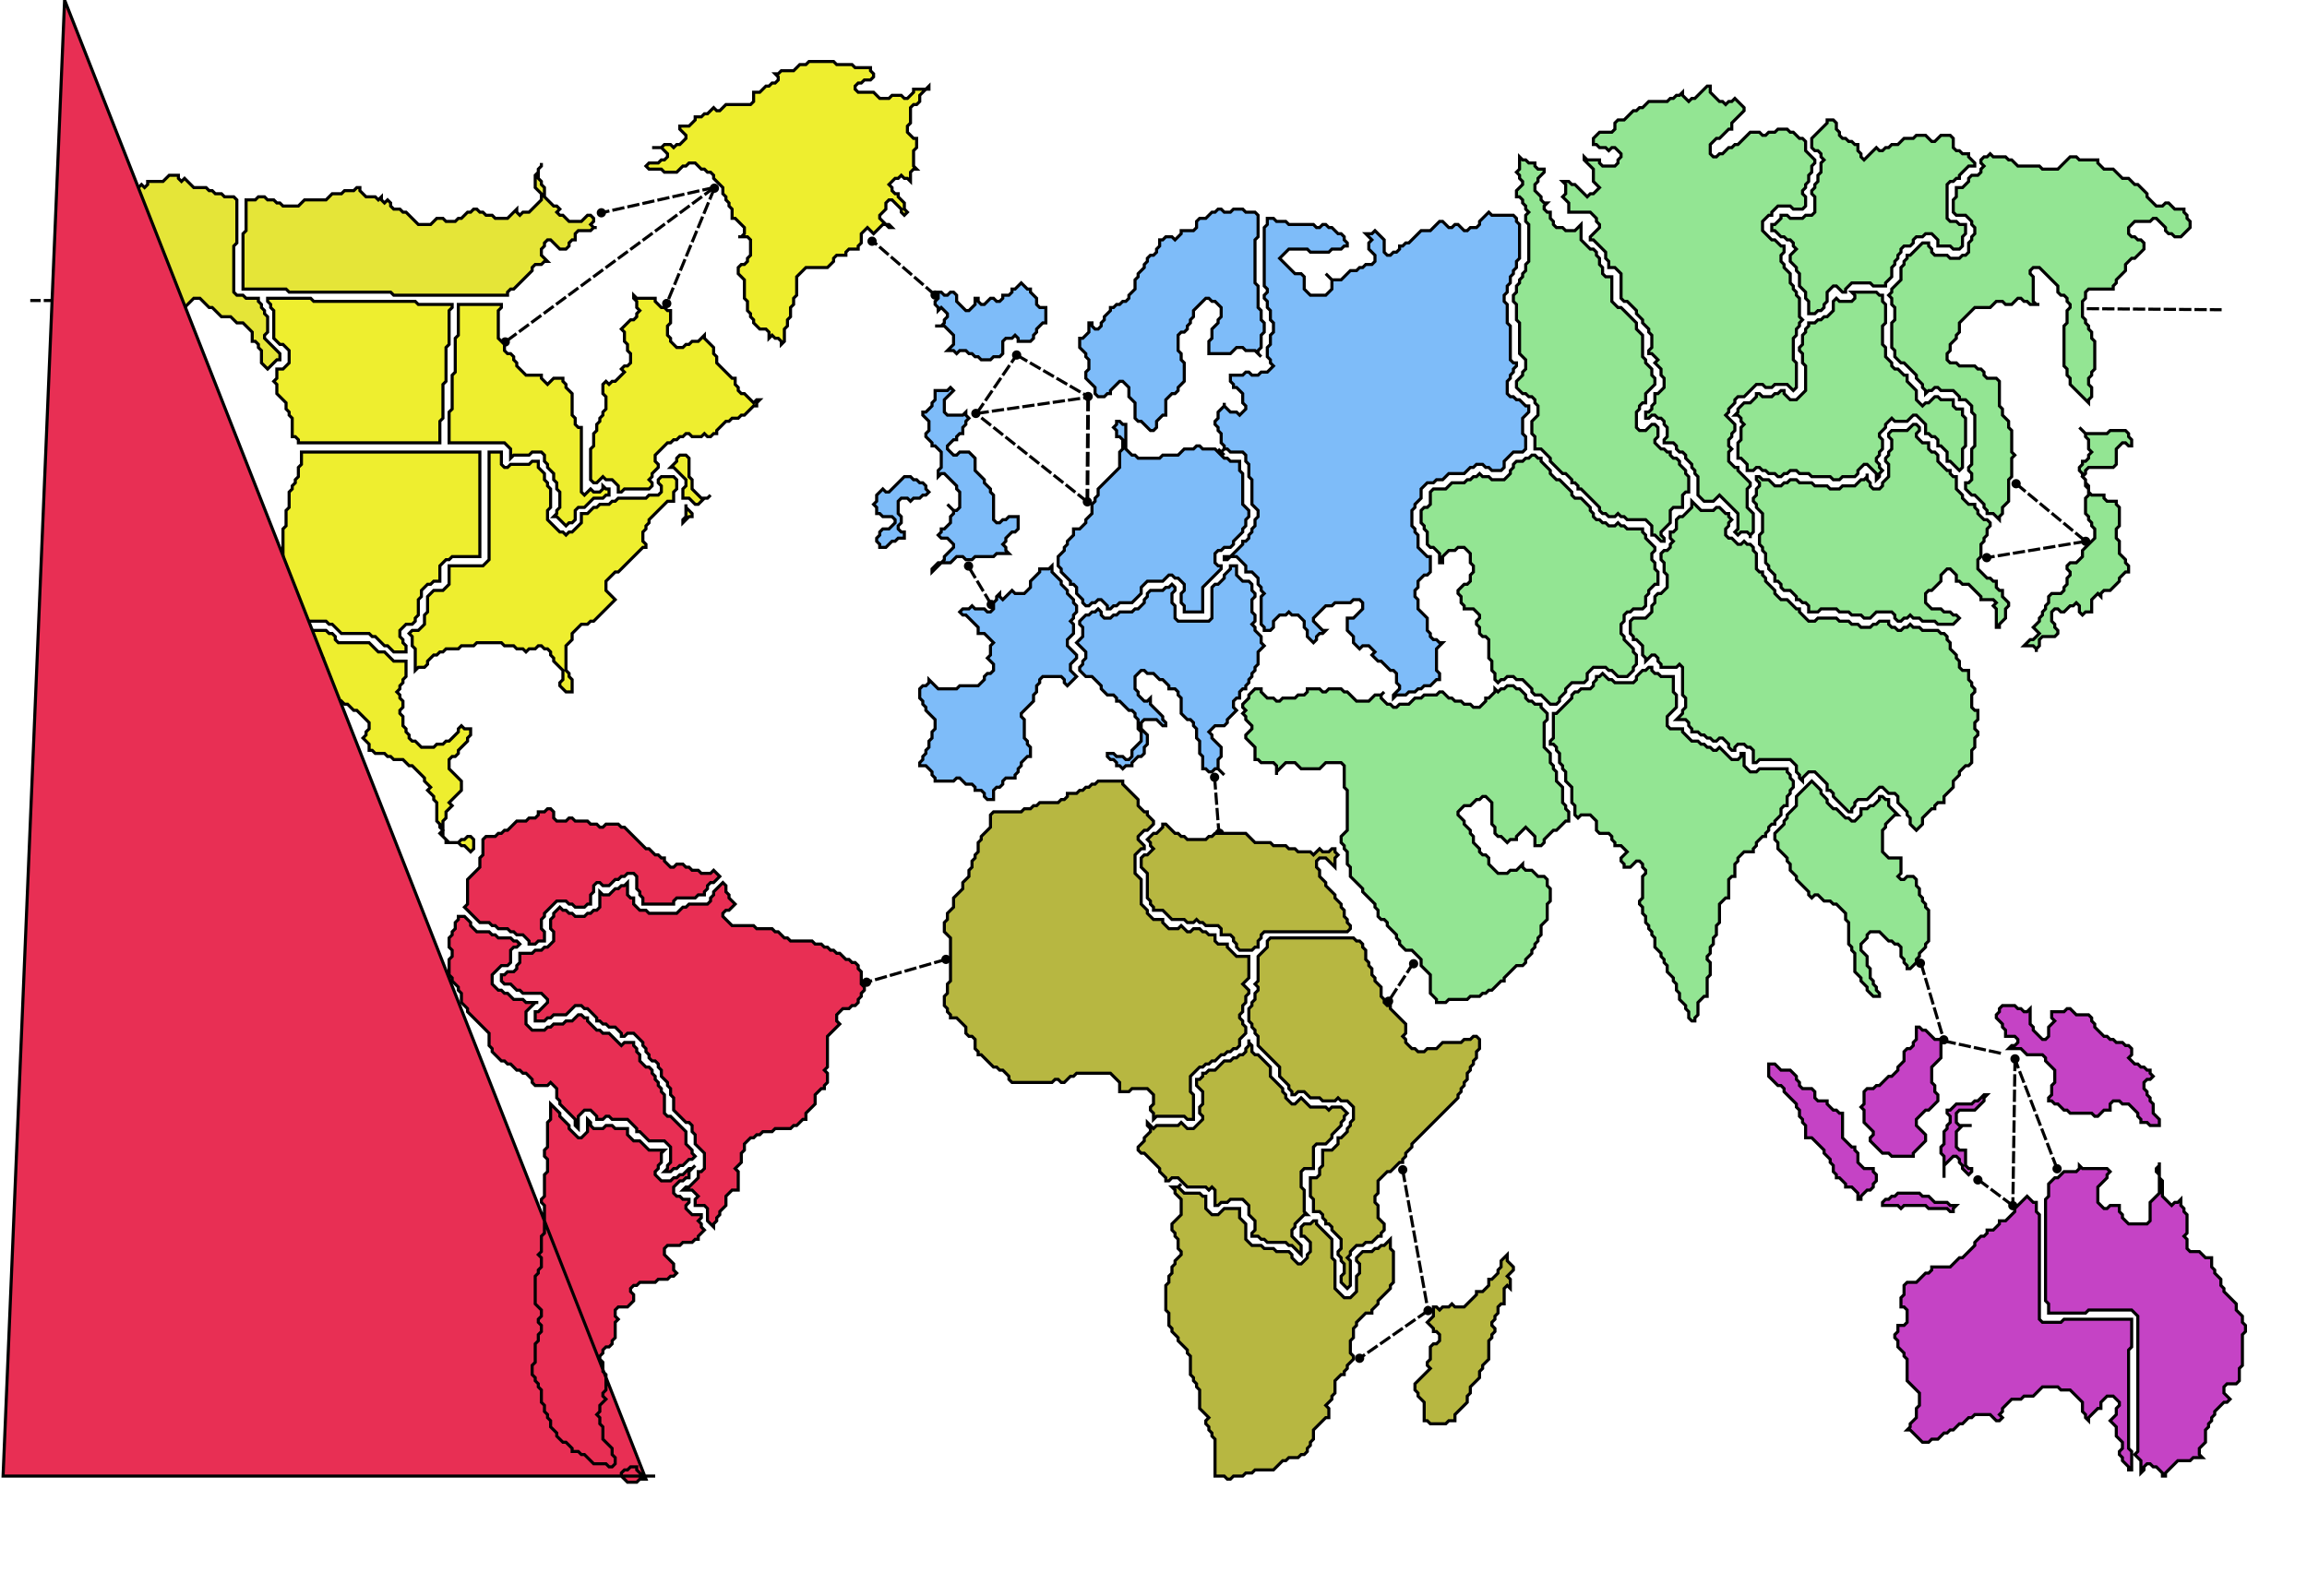 <?xml version="1.0" encoding="utf-8" ?>
<svg baseProfile="full" height="519" version="1.1" width="750" xmlns="http://www.w3.org/2000/svg"
    xmlns:ev="http://www.w3.org/2001/xml-events" xmlns:xlink="http://www.w3.org/1999/xlink">
    <defs />
    <g id="rutas" style="display:inline" transform="translate(-167.997,-118.555)">
        <path id="path2900"
            style="fill:#000000;stroke:none;stroke-width:1;stroke-miterlimit:4;stroke-dasharray:4, 1;stroke-dashoffset:0;filter:url(#filter7968)"
            d="M 486.75,253 A 1.5,1.5 0 1 1 483.75,253 A 1.5,1.5 0 1 1 486.75,253 z" />
        <path
            style="fill:none;fill-rule:evenodd;stroke:#000000;stroke-width:1;stroke-linecap:butt;stroke-linejoin:miter;stroke-miterlimit:4;stroke-dasharray:4, 1;stroke-dashoffset:0;stroke-opacity:1;filter:url(#filter7972)"
            d="M 485.5,253 L 498.5,234" id="path2902" />
        <path id="path2904"
            style="fill:#000000;stroke:none;stroke-width:1;stroke-miterlimit:4;stroke-dasharray:4, 1;stroke-dashoffset:0;filter:url(#filter7976)"
            d="M 500,234 A 1.5,1.5 0 1 1 497,234 A 1.5,1.5 0 1 1 500,234 z" />
        <path
            style="fill:none;fill-rule:evenodd;stroke:#000000;stroke-width:1;stroke-linecap:butt;stroke-linejoin:miter;stroke-miterlimit:4;stroke-dasharray:4, 1;stroke-dashoffset:0;stroke-opacity:1;filter:url(#filter7980)"
            d="M 498.5,234 L 521.75,247.5" id="path2906" />
        <path id="path2908"
            style="fill:#000000;stroke:none;stroke-width:1;stroke-miterlimit:4;stroke-dasharray:4, 1;stroke-dashoffset:0;filter:url(#filter7984)"
            d="M 523.25,247.5 A 1.5,1.5 0 1 1 520.25,247.5 A 1.5,1.5 0 1 1 523.25,247.5 z" />
        <path
            style="fill:none;fill-rule:evenodd;stroke:#000000;stroke-width:1.2;stroke-linecap:butt;stroke-linejoin:miter;stroke-miterlimit:4;stroke-dasharray:4.8, 1.2;stroke-dashoffset:0;stroke-opacity:1;filter:url(#filter7988)"
            d="M 521.75,247.5 L 521.5,281.75" id="path2910" />
        <path id="path2912"
            style="fill:#000000;stroke:none;stroke-width:1;stroke-miterlimit:4;stroke-dasharray:4, 1;stroke-dashoffset:0;filter:url(#filter7992)"
            d="M 523,281.75 A 1.5,1.5 0 1 1 520,281.75 A 1.5,1.5 0 1 1 523,281.75 z" />
        <path
            style="fill:none;fill-rule:evenodd;stroke:#000000;stroke-width:1;stroke-linecap:butt;stroke-linejoin:miter;stroke-miterlimit:4;stroke-dasharray:4, 1;stroke-dashoffset:0;stroke-opacity:1;filter:url(#filter7996)"
            d="M 521.5,281.75 L 485.25,253" id="path2914" />
        <path
            style="fill:none;fill-rule:evenodd;stroke:#000000;stroke-width:1;stroke-linecap:butt;stroke-linejoin:miter;stroke-miterlimit:4;stroke-dasharray:4, 1;stroke-dashoffset:0;stroke-opacity:1;filter:url(#filter8000)"
            d="M 485.5,253 L 521.75,247.75" id="path2918" />
        <path id="path4638"
            style="fill:#000000;stroke:none;stroke-width:1;stroke-miterlimit:4;stroke-dasharray:4, 1;stroke-dashoffset:0;filter:url(#filter8004)"
            d="M 491.75,315.125 A 1.5,1.5 0 1 1 488.75,315.125 A 1.5,1.5 0 1 1 491.75,315.125 z" />
        <path
            style="fill:none;fill-rule:evenodd;stroke:#000000;stroke-width:1;stroke-linecap:butt;stroke-linejoin:miter;stroke-miterlimit:4;stroke-dasharray:4, 1;stroke-dashoffset:0;stroke-opacity:1;filter:url(#filter8008)"
            d="M 490.25,315.125 L 482.75,302.625" id="path4640" />
        <path id="path4642"
            style="fill:#000000;stroke:none;stroke-width:1;stroke-miterlimit:4;stroke-dasharray:4, 1;stroke-dashoffset:0;filter:url(#filter8012)"
            d="M 484.375,302.625 A 1.5,1.5 0 1 1 481.375,302.625 A 1.5,1.5 0 1 1 484.375,302.625 z" />
        <path id="path4644"
            style="fill:#000000;stroke:none;stroke-width:1;stroke-miterlimit:4;stroke-dasharray:4, 1;stroke-dashoffset:0;filter:url(#filter8016)"
            d="M 564.357,371.313 A 1.5,1.5 0 1 1 561.357,371.313 A 1.5,1.5 0 1 1 564.357,371.313 z" />
        <path
            style="fill:none;fill-rule:evenodd;stroke:#000000;stroke-width:1;stroke-linecap:butt;stroke-linejoin:miter;stroke-miterlimit:4;stroke-dasharray:4, 1;stroke-dashoffset:0;stroke-opacity:1;filter:url(#filter8020)"
            d="M 562.857,371.313 L 564.271,389.521" id="path4646" />
        <path id="path4648"
            style="fill:#000000;stroke:none;stroke-width:1;stroke-miterlimit:4;stroke-dasharray:4, 1;stroke-dashoffset:0;filter:url(#filter8024)"
            d="M 565.948,389.521 A 1.5,1.5 0 1 1 562.948,389.521 A 1.5,1.5 0 1 1 565.948,389.521 z" />
        <path id="path4650"
            style="fill:#000000;stroke:none;stroke-width:1;stroke-miterlimit:4;stroke-dasharray:4, 1;stroke-dashoffset:0;filter:url(#filter8028)"
            d="M 629.057,431.948 A 1.5,1.5 0 1 1 626.057,431.948 A 1.5,1.5 0 1 1 629.057,431.948 z" />
        <path
            style="fill:none;fill-rule:evenodd;stroke:#000000;stroke-width:1;stroke-linecap:butt;stroke-linejoin:miter;stroke-miterlimit:4;stroke-dasharray:4, 1;stroke-dashoffset:0;stroke-opacity:1;filter:url(#filter8032)"
            d="M 627.557,431.594 L 619.426,444.145" id="path4652" />
        <path id="path4654"
            style="fill:#000000;stroke:none;stroke-width:1;stroke-miterlimit:4;stroke-dasharray:4, 1;stroke-dashoffset:0;filter:url(#filter8036)"
            d="M 620.926,444.145 A 1.5,1.5 0 1 1 617.926,444.145 A 1.5,1.5 0 1 1 620.926,444.145 z" />
        <path id="path4656"
            style="fill:#000000;stroke:none;stroke-width:1;stroke-miterlimit:4;stroke-dasharray:4, 1;stroke-dashoffset:0;filter:url(#filter8040)"
            d="M 793.813,431.771 A 1.5,1.5 0 1 1 790.813,431.771 A 1.5,1.5 0 1 1 793.813,431.771 z" />
        <path
            style="fill:none;fill-rule:evenodd;stroke:#000000;stroke-width:1;stroke-linecap:butt;stroke-linejoin:miter;stroke-miterlimit:4;stroke-dasharray:4, 1;stroke-dashoffset:0;stroke-opacity:1;filter:url(#filter8044)"
            d="M 792.49,431.771 L 799.915,456.696" id="path4658" />
        <path id="path4660"
            style="fill:#000000;stroke:none;stroke-width:1;stroke-miterlimit:4;stroke-dasharray:4, 1;stroke-dashoffset:0;filter:url(#filter8048)"
            d="M 801.415,456.696 A 1.5,1.5 0 1 1 798.415,456.696 A 1.5,1.5 0 1 1 801.415,456.696 z" />
        <path
            style="fill:none;fill-rule:evenodd;stroke:#000000;stroke-width:1;stroke-linecap:butt;stroke-linejoin:miter;stroke-miterlimit:4;stroke-dasharray:4, 1;stroke-dashoffset:0;stroke-opacity:1;filter:url(#filter8052)"
            d="M 799.915,457.05 L 818.653,461.116 L 818.653,461.116 L 818.653,461.116" id="path4662" />
        <path id="path4664"
            style="fill:#000000;stroke:none;stroke-width:1;stroke-miterlimit:4;stroke-dasharray:4, 1;stroke-dashoffset:0;filter:url(#filter8056)"
            d="M 477.029,430.533 A 1.5,1.5 0 1 1 474.029,430.533 A 1.5,1.5 0 1 1 477.029,430.533 z" />
        <path
            style="fill:none;fill-rule:evenodd;stroke:#000000;stroke-width:1;stroke-linecap:butt;stroke-linejoin:miter;stroke-miterlimit:4;stroke-dasharray:4, 1;stroke-dashoffset:0;stroke-opacity:1;filter:url(#filter8060)"
            d="M 475.529,430.533 L 449.72,437.958" id="path4666" />
        <path id="path4668"
            style="fill:#000000;stroke:none;stroke-width:1;stroke-miterlimit:4;stroke-dasharray:4, 1;stroke-dashoffset:0;filter:url(#filter8064)"
            d="M 451.22,437.958 A 1.5,1.5 0 1 1 448.22,437.958 A 1.5,1.5 0 1 1 451.22,437.958 z" />
        <path id="path4670"
            style="fill:#000000;stroke:none;stroke-width:1;stroke-miterlimit:4;stroke-dasharray:4, 1;stroke-dashoffset:0;filter:url(#filter8068)"
            d="M 401.75,179.75 A 1.5,1.5 0 1 1 398.75,179.75 A 1.5,1.5 0 1 1 401.75,179.75 z" />
        <path
            style="fill:none;fill-rule:evenodd;stroke:#000000;stroke-width:1;stroke-linecap:butt;stroke-linejoin:miter;stroke-miterlimit:4;stroke-dasharray:4, 1;stroke-dashoffset:0;stroke-opacity:1;filter:url(#filter8072)"
            d="M 400.25,179.75 L 384.75,217.25" id="path4672" />
        <path id="path4674"
            style="fill:#000000;stroke:none;stroke-width:1;stroke-miterlimit:4;stroke-dasharray:4, 1;stroke-dashoffset:0;filter:url(#filter8076)"
            d="M 386.25,217.25 A 1.5,1.5 0 1 1 383.25,217.25 A 1.5,1.5 0 1 1 386.25,217.25 z" />
        <path
            style="fill:none;fill-rule:evenodd;stroke:#000000;stroke-width:1;stroke-linecap:butt;stroke-linejoin:miter;stroke-miterlimit:4;stroke-dasharray:4, 1;stroke-dashoffset:0;stroke-opacity:1;filter:url(#filter8080)"
            d="M 400.25,179.5 L 332.25,229.75" id="path4676" />
        <path id="path4678"
            style="fill:#000000;stroke:none;stroke-width:1;stroke-miterlimit:4;stroke-dasharray:4, 1;stroke-dashoffset:0;filter:url(#filter8084)"
            d="M 333.75,229.75 A 1.5,1.5 0 1 1 330.75,229.75 A 1.5,1.5 0 1 1 333.75,229.75 z" />
        <path
            style="fill:none;fill-rule:evenodd;stroke:#000000;stroke-width:1;stroke-linecap:butt;stroke-linejoin:miter;stroke-miterlimit:4;stroke-dasharray:4, 1;stroke-dashoffset:0;stroke-opacity:1;filter:url(#filter8088)"
            d="M 400.25,179.5 L 363.5,187.75 L 363.5,187.75 L 363.5,187.75" id="path4680" />
        <path id="path4682"
            style="fill:#000000;stroke:none;stroke-width:1;stroke-miterlimit:4;stroke-dasharray:4, 1;stroke-dashoffset:0;filter:url(#filter8092)"
            d="M 365,187.75 A 1.5,1.5 0 1 1 362,187.75 A 1.5,1.5 0 1 1 365,187.75 z" />
        <path id="path4684"
            style="fill:#000000;stroke:none;stroke-width:1;stroke-miterlimit:4;stroke-dasharray:4, 1;stroke-dashoffset:0;filter:url(#filter8096)"
            d="M 473.5,214.5 A 1.5,1.5 0 1 1 470.5,214.5 A 1.5,1.5 0 1 1 473.5,214.5 z" />
        <path
            style="fill:none;fill-rule:evenodd;stroke:#000000;stroke-width:1;stroke-linecap:butt;stroke-linejoin:miter;stroke-miterlimit:4;stroke-dasharray:4, 1;stroke-dashoffset:0;stroke-opacity:1;filter:url(#filter8100)"
            d="M 472,214.5 L 451.5,196.75" id="path4686" />
        <path id="path4688"
            style="fill:#000000;stroke:none;stroke-width:1;stroke-miterlimit:4;stroke-dasharray:4, 1;stroke-dashoffset:0;filter:url(#filter8104)"
            d="M 453,197 A 1.5,1.5 0 1 1 450,197 A 1.5,1.5 0 1 1 453,197 z" />
        <path id="path4690"
            style="fill:#000000;stroke:none;stroke-width:1;stroke-miterlimit:4;stroke-dasharray:4, 1;stroke-dashoffset:0;filter:url(#filter8108)"
            d="M 824.926,275.854 A 1.5,1.5 0 1 1 821.926,275.854 A 1.5,1.5 0 1 1 824.926,275.854 z" />
        <path
            style="fill:none;fill-rule:evenodd;stroke:#000000;stroke-width:1;stroke-linecap:butt;stroke-linejoin:miter;stroke-miterlimit:4;stroke-dasharray:4, 1;stroke-dashoffset:0;stroke-opacity:1;filter:url(#filter8112)"
            d="M 823.426,275.854 L 846.053,294.592" id="path4692" />
        <path id="path4694"
            style="fill:#000000;stroke:none;stroke-width:1;stroke-miterlimit:4;stroke-dasharray:4, 1;stroke-dashoffset:0;filter:url(#filter8116)"
            d="M 847.553,294.592 A 1.5,1.5 0 1 1 844.553,294.592 A 1.5,1.5 0 1 1 847.553,294.592 z" />
        <path
            style="fill:none;fill-rule:evenodd;stroke:#000000;stroke-width:1;stroke-linecap:butt;stroke-linejoin:miter;stroke-miterlimit:4;stroke-dasharray:4, 1;stroke-dashoffset:0;stroke-opacity:1;filter:url(#filter8120)"
            d="M 846.053,294.592 L 813.88,299.895" id="path4696" />
        <path id="path4698"
            style="fill:#000000;stroke:none;stroke-width:1;stroke-miterlimit:4;stroke-dasharray:4, 1;stroke-dashoffset:0;filter:url(#filter8124)"
            d="M 815.38,299.895 A 1.5,1.5 0 1 1 812.38,299.895 A 1.5,1.5 0 1 1 815.38,299.895 z" />
        <path id="path4700"
            style="fill:#000000;stroke:none;stroke-width:1;stroke-miterlimit:4;stroke-dasharray:4, 1;stroke-dashoffset:0;filter:url(#filter8128)"
            d="M 824.572,462.883 A 1.5,1.5 0 1 1 821.572,462.883 A 1.5,1.5 0 1 1 824.572,462.883 z" />
        <path
            style="fill:none;fill-rule:evenodd;stroke:#000000;stroke-width:1;stroke-linecap:butt;stroke-linejoin:miter;stroke-miterlimit:4;stroke-dasharray:4, 1;stroke-dashoffset:0;stroke-opacity:1;filter:url(#filter8132)"
            d="M 823.072,462.883 L 822.365,510.613 L 822.365,510.613 L 822.365,510.613 L 822.365,510.613"
            id="path4702" />
        <path id="path4704"
            style="fill:#000000;stroke:none;stroke-width:1;stroke-miterlimit:4;stroke-dasharray:4, 1;stroke-dashoffset:0;filter:url(#filter8136)"
            d="M 823.865,510.613 A 1.5,1.5 0 1 1 820.865,510.613 A 1.5,1.5 0 1 1 823.865,510.613 z" />
        <path
            style="fill:none;fill-rule:evenodd;stroke:#000000;stroke-width:1;stroke-linecap:butt;stroke-linejoin:miter;stroke-miterlimit:4;stroke-dasharray:4, 1;stroke-dashoffset:0;stroke-opacity:1;filter:url(#filter8140)"
            d="M 822.365,510.613 L 811.051,502.128" id="path4706" />
        <path id="path4708"
            style="fill:#000000;stroke:none;stroke-width:1;stroke-miterlimit:4;stroke-dasharray:4, 1;stroke-dashoffset:0;filter:url(#filter8144)"
            d="M 812.5,502.25 A 1.5,1.5 0 1 1 809.5,502.25 A 1.5,1.5 0 1 1 812.5,502.25 z" />
        <path id="path4710"
            style="fill:#000000;stroke:none;stroke-width:1;stroke-miterlimit:4;stroke-dasharray:4, 1;stroke-dashoffset:0;filter:url(#filter8148)"
            d="M 838.25,498.625 A 1.5,1.5 0 1 1 835.25,498.625 A 1.5,1.5 0 1 1 838.25,498.625 z" />
        <path
            style="fill:none;fill-rule:evenodd;stroke:#000000;stroke-width:1;stroke-linecap:butt;stroke-linejoin:miter;stroke-miterlimit:4;stroke-dasharray:4, 1;stroke-dashoffset:0;stroke-opacity:1;filter:url(#filter8152)"
            d="M 836.75,498.625 L 823,462.875 L 823,462.875" id="path4712" />
        <path id="path4714"
            style="fill:#000000;stroke:none;stroke-width:1;stroke-miterlimit:4;stroke-dasharray:4, 1;stroke-dashoffset:0;filter:url(#filter8156)"
            d="M 625.522,498.946 A 1.5,1.5 0 1 1 622.522,498.946 A 1.5,1.5 0 1 1 625.522,498.946 z" />
        <path
            style="fill:none;fill-rule:evenodd;stroke:#000000;stroke-width:1;stroke-linecap:butt;stroke-linejoin:miter;stroke-miterlimit:4;stroke-dasharray:4, 1;stroke-dashoffset:0;stroke-opacity:1;filter:url(#filter8160)"
            d="M 624,499 L 632.25,544.75" id="path4716" />
        <path id="path4718"
            style="fill:#000000;stroke:none;stroke-width:1;stroke-miterlimit:4;stroke-dasharray:4, 1;stroke-dashoffset:0;filter:url(#filter8164)"
            d="M 633.75,544.75 A 1.5,1.5 0 1 1 630.75,544.75 A 1.5,1.5 0 1 1 633.75,544.75 z" />
        <path
            style="fill:none;fill-rule:evenodd;stroke:#000000;stroke-width:1;stroke-linecap:butt;stroke-linejoin:miter;stroke-miterlimit:4;stroke-dasharray:4, 1;stroke-dashoffset:0;stroke-opacity:1;filter:url(#filter8168)"
            d="M 632.25,544.75 L 610,560.25" id="path4720" />
        <path id="path4722"
            style="fill:#000000;stroke:none;stroke-width:1;stroke-miterlimit:4;stroke-dasharray:4, 1;stroke-dashoffset:0;filter:url(#filter8172)"
            d="M 611.5,560.25 A 1.5,1.5 0 1 1 608.5,560.25 A 1.5,1.5 0 1 1 611.5,560.25 z" />
        <path
            style="fill:none;fill-rule:evenodd;stroke:#000000;stroke-width:1;stroke-linecap:butt;stroke-linejoin:miter;stroke-miterlimit:4;stroke-dasharray:4, 1;stroke-dashoffset:0;stroke-opacity:1;filter:url(#filter8176)"
            d="M 196.222,216.28 L 177.837,216.28" id="path4724" />
        <path
            style="fill:none;fill-rule:evenodd;stroke:#000000;stroke-width:1;stroke-linecap:butt;stroke-linejoin:miter;stroke-miterlimit:4;stroke-dasharray:4, 1;stroke-dashoffset:0;stroke-opacity:1;filter:url(#filter8180)"
            d="M 846.407,218.932 L 890.247,219.285" id="path4726" />
    </g>
    <g id="countries" style="display:inline">
        <path class="country"
            d="M 332,92 L 330,94 L 329,94 L 329,95 L 328,96 L 326,96 L 326,97 L 325,98 L 324,98 L 323,97 L 322,97 L 320,99 L 319,99 L 318,98 L 318,97 L 317,97 L 317,99 L 315,101 L 314,101 L 311,98 L 311,96 L 310,95 L 309,95 L 308,96 L 307,96 L 306,95 L 305,95 L 305,97 L 304,98 L 304,99 L 305,100 L 305,101 L 306,100 L 308,102 L 308,103 L 307,104 L 307,105 L 306,106 L 304,106 L 307,106 L 310,109 L 310,112 L 308,114 L 310,114 L 311,115 L 312,114 L 314,114 L 315,115 L 316,115 L 317,116 L 318,116 L 319,117 L 322,117 L 323,116 L 325,116 L 326,115 L 326,111 L 327,110 L 329,110 L 330,109 L 331,110 L 331,111 L 335,111 L 336,110 L 336,109 L 337,108 L 337,107 L 339,105 L 340,105 L 340,100 L 338,100 L 337,99 L 337,97 L 335,95 L 335,94 L 334,94 Z"
            fill="#7ebcf9" id="IS" stroke="black" stroke-width="1" />
        <path class="country"
            d="M 294,155 L 289,160 L 288,160 L 287,159 L 285,161 L 285,163 L 284,164 L 285,165 L 285,167 L 286,167 L 287,168 L 290,168 L 291,169 L 291,170 L 289,172 L 287,172 L 286,173 L 286,174 L 285,175 L 285,176 L 286,177 L 286,178 L 288,178 L 290,176 L 291,176 L 292,175 L 294,175 L 294,173 L 293,173 L 292,172 L 292,171 L 293,170 L 293,168 L 292,167 L 292,163 L 293,162 L 295,162 L 296,163 L 297,162 L 299,162 L 300,161 L 301,161 L 302,160 L 301,159 L 301,158 L 300,157 L 299,157 L 298,156 L 297,156 L 296,155 Z
            M 309,126 L 308,127 L 304,127 L 304,130 L 303,131 L 303,132 L 301,134 L 300,134 L 300,135 L 302,137 L 302,140 L 301,141 L 301,142 L 303,144 L 303,145 L 304,145 L 306,147 L 306,152 L 305,153 L 305,155 L 306,154 L 307,154 L 311,158 L 311,159 L 312,160 L 312,165 L 311,166 L 310,166 L 308,164 L 310,166 L 310,167 L 309,168 L 309,170 L 307,172 L 306,172 L 306,173 L 305,174 L 306,175 L 308,175 L 310,177 L 310,178 L 307,181 L 307,182 L 306,183 L 305,183 L 303,185 L 303,186 L 306,183 L 309,183 L 311,181 L 313,181 L 314,182 L 316,182 L 317,181 L 323,181 L 324,180 L 328,180 L 327,179 L 327,178 L 326,177 L 327,176 L 327,175 L 329,173 L 330,173 L 331,172 L 331,168 L 328,168 L 327,169 L 326,169 L 325,170 L 324,170 L 323,169 L 323,161 L 322,160 L 322,159 L 320,157 L 320,156 L 317,153 L 317,149 L 315,147 L 312,147 L 311,148 L 310,148 L 308,146 L 308,145 L 310,143 L 311,143 L 311,142 L 312,141 L 313,141 L 313,139 L 314,138 L 314,137 L 315,136 L 314,135 L 314,134 L 313,135 L 308,135 L 307,134 L 307,130 L 310,127 Z"
            fill="#7ebcf9" id="GB" stroke="black" stroke-width="1" />
        <path class="country"
            d="M 342,184 L 341,185 L 338,185 L 338,186 L 335,189 L 335,191 L 333,193 L 330,193 L 329,192 L 326,195 L 325,194 L 325,193 L 324,194 L 324,195 L 323,196 L 323,198 L 322,199 L 321,199 L 320,198 L 317,198 L 316,197 L 315,198 L 313,198 L 312,199 L 313,200 L 314,200 L 318,204 L 318,206 L 320,206 L 323,209 L 322,210 L 322,213 L 321,214 L 323,216 L 323,218 L 322,219 L 321,219 L 320,220 L 320,221 L 318,223 L 312,223 L 311,224 L 305,224 L 302,221 L 302,222 L 301,223 L 300,223 L 299,224 L 299,227 L 300,228 L 300,229 L 301,230 L 301,231 L 304,234 L 304,237 L 303,238 L 303,240 L 302,241 L 302,243 L 301,244 L 301,245 L 300,246 L 300,247 L 299,248 L 299,249 L 301,249 L 303,251 L 303,252 L 304,253 L 304,254 L 310,254 L 311,253 L 312,253 L 314,255 L 316,255 L 317,256 L 317,257 L 319,257 L 320,258 L 320,259 L 321,260 L 323,260 L 323,257 L 324,256 L 325,256 L 326,255 L 326,254 L 327,253 L 330,253 L 330,252 L 331,251 L 331,250 L 332,249 L 332,248 L 334,246 L 335,246 L 335,243 L 334,242 L 334,241 L 333,240 L 333,234 L 332,233 L 332,232 L 336,228 L 336,226 L 337,225 L 337,223 L 338,222 L 338,221 L 339,220 L 345,220 L 346,221 L 346,222 L 347,223 L 350,220 L 348,218 L 348,216 L 350,214 L 350,213 L 347,210 L 347,208 L 349,206 L 349,203 L 348,202 L 349,201 L 349,200 L 350,199 L 350,197 L 349,196 L 349,195 L 347,193 L 347,192 L 345,190 L 345,189 L 342,186 Z"
            fill="#7ebcf9" id="WE" stroke="black" stroke-width="1" />
        <path class="country"
            d="M 363,137 L 363,138 L 362,139 L 363,140 L 363,142 L 364,142 L 365,143 L 365,146 L 364,147 L 364,152 L 357,159 L 357,161 L 356,162 L 356,163 L 355,164 L 355,167 L 353,169 L 353,170 L 351,172 L 349,172 L 349,174 L 347,176 L 347,177 L 346,178 L 346,179 L 344,181 L 344,184 L 345,185 L 345,186 L 348,189 L 348,190 L 349,190 L 350,191 L 350,193 L 352,195 L 352,196 L 353,197 L 354,197 L 355,196 L 356,196 L 357,195 L 358,195 L 360,197 L 360,198 L 361,198 L 362,197 L 363,197 L 364,196 L 368,196 L 371,193 L 371,191 L 373,189 L 378,189 L 380,187 L 381,187 L 382,188 L 383,188 L 385,190 L 385,192 L 384,193 L 384,196 L 385,197 L 385,199 L 391,199 L 391,191 L 397,185 L 397,184 L 396,184 L 395,183 L 395,180 L 396,179 L 397,179 L 398,178 L 400,178 L 401,177 L 401,176 L 404,173 L 404,172 L 405,171 L 405,169 L 406,168 L 406,166 L 404,164 L 404,154 L 403,153 L 403,150 L 400,150 L 399,149 L 398,149 L 395,146 L 391,146 L 390,145 L 389,145 L 388,146 L 385,146 L 383,148 L 378,148 L 377,149 L 370,149 L 369,148 L 368,148 L 366,146 L 366,138 L 365,138 L 364,137 Z"
            fill="#7ebcf9" id="NE" stroke="black" stroke-width="1" />
        <path class="country"
            d="M 400,184 L 400,185 L 398,187 L 398,188 L 396,190 L 395,190 L 394,191 L 394,201 L 393,202 L 383,202 L 382,201 L 382,197 L 381,196 L 381,193 L 382,192 L 382,191 L 381,190 L 380,191 L 379,191 L 378,192 L 374,192 L 373,193 L 373,194 L 372,195 L 372,196 L 370,198 L 369,198 L 368,199 L 364,199 L 363,200 L 362,200 L 361,201 L 359,201 L 358,200 L 358,199 L 357,198 L 356,199 L 355,199 L 354,200 L 353,200 L 351,202 L 351,203 L 352,204 L 352,207 L 350,209 L 353,212 L 353,214 L 352,215 L 352,216 L 351,217 L 351,218 L 353,220 L 355,220 L 358,223 L 358,224 L 360,226 L 362,226 L 363,227 L 363,228 L 364,228 L 367,231 L 368,231 L 369,232 L 369,233 L 370,234 L 370,237 L 371,238 L 371,241 L 368,244 L 368,246 L 367,247 L 366,247 L 365,246 L 363,246 L 362,245 L 360,245 L 360,246 L 361,247 L 362,247 L 363,248 L 363,249 L 364,249 L 365,250 L 366,249 L 368,249 L 368,248 L 370,246 L 371,246 L 372,245 L 372,243 L 373,242 L 373,239 L 371,237 L 371,235 L 372,234 L 376,234 L 378,236 L 379,236 L 379,235 L 378,234 L 378,233 L 374,229 L 374,227 L 373,228 L 372,228 L 370,226 L 370,225 L 369,224 L 369,220 L 371,218 L 372,218 L 373,219 L 375,219 L 377,221 L 378,221 L 380,223 L 380,224 L 382,224 L 383,225 L 383,226 L 384,227 L 384,232 L 386,234 L 387,234 L 388,235 L 388,236 L 389,237 L 389,240 L 390,241 L 390,245 L 391,246 L 391,250 L 392,250 L 393,251 L 394,251 L 395,250 L 396,250 L 398,252 L 396,250 L 396,247 L 397,246 L 397,243 L 394,240 L 394,239 L 393,238 L 395,236 L 398,236 L 399,235 L 399,234 L 402,231 L 401,230 L 401,228 L 402,227 L 403,227 L 403,225 L 404,224 L 405,224 L 405,223 L 406,222 L 406,221 L 407,220 L 407,219 L 408,218 L 408,217 L 409,216 L 409,212 L 411,210 L 410,209 L 410,207 L 408,205 L 408,204 L 407,203 L 408,202 L 408,200 L 407,199 L 407,195 L 408,194 L 408,193 L 407,192 L 407,190 L 406,189 L 404,189 L 402,187 L 402,184 Z"
            fill="#7ebcf9" id="SE" stroke="black" stroke-width="1" />
        <path class="country"
            d="M 396,68 L 395,69 L 394,69 L 392,71 L 390,71 L 389,72 L 389,74 L 388,75 L 384,75 L 384,76 L 382,78 L 381,77 L 379,77 L 378,78 L 377,78 L 377,80 L 376,81 L 376,82 L 375,83 L 374,83 L 373,84 L 373,85 L 372,86 L 372,87 L 370,89 L 370,90 L 369,91 L 369,94 L 367,96 L 367,97 L 366,98 L 365,98 L 364,99 L 363,99 L 362,100 L 361,100 L 361,101 L 359,103 L 359,104 L 358,105 L 358,106 L 357,107 L 356,107 L 355,106 L 355,105 L 354,105 L 354,108 L 352,110 L 351,110 L 351,113 L 353,115 L 353,116 L 354,117 L 354,120 L 353,121 L 353,123 L 356,126 L 356,128 L 357,129 L 359,129 L 360,128 L 361,128 L 361,127 L 364,124 L 365,124 L 367,126 L 367,129 L 369,131 L 369,136 L 370,137 L 371,137 L 374,140 L 375,140 L 376,139 L 376,137 L 378,135 L 379,135 L 379,130 L 381,128 L 382,128 L 383,127 L 383,126 L 385,124 L 385,118 L 384,117 L 384,115 L 383,114 L 383,109 L 384,108 L 385,108 L 386,107 L 386,106 L 387,105 L 387,104 L 388,103 L 388,101 L 392,97 L 393,97 L 394,98 L 395,98 L 397,100 L 397,103 L 396,104 L 396,105 L 394,107 L 394,110 L 393,111 L 393,115 L 400,115 L 402,113 L 404,113 L 405,114 L 408,114 L 410,116 L 409,115 L 409,114 L 410,113 L 410,109 L 411,108 L 411,105 L 410,104 L 410,101 L 409,100 L 409,93 L 408,92 L 408,78 L 409,77 L 409,70 L 408,69 L 405,69 L 404,68 L 401,68 L 400,69 L 398,69 L 397,68 Z"
            fill="#7ebcf9" id="SC" stroke="black" stroke-width="1" />
        <path class="country"
            d="M 484,69 L 481,72 L 481,73 L 480,74 L 478,74 L 477,75 L 476,75 L 474,73 L 473,73 L 472,74 L 471,74 L 469,72 L 468,72 L 465,75 L 462,75 L 458,79 L 457,79 L 456,80 L 455,80 L 455,81 L 454,82 L 453,82 L 452,83 L 451,83 L 450,82 L 450,78 L 447,75 L 446,76 L 444,76 L 446,78 L 445,79 L 445,81 L 447,83 L 447,85 L 446,86 L 444,86 L 443,87 L 442,87 L 441,88 L 439,88 L 436,91 L 433,91 L 431,89 L 433,91 L 433,94 L 431,96 L 426,96 L 424,94 L 424,90 L 423,89 L 421,89 L 416,84 L 419,81 L 425,81 L 426,82 L 432,82 L 433,81 L 436,81 L 437,80 L 438,80 L 438,79 L 437,78 L 437,77 L 436,76 L 435,76 L 433,74 L 432,74 L 431,73 L 430,73 L 429,74 L 428,74 L 427,73 L 419,73 L 418,72 L 415,72 L 414,71 L 412,71 L 412,73 L 411,74 L 411,93 L 412,94 L 412,95 L 411,96 L 411,97 L 412,98 L 412,100 L 413,101 L 413,104 L 414,105 L 414,108 L 413,109 L 413,112 L 412,113 L 412,116 L 413,117 L 413,118 L 414,119 L 412,121 L 410,121 L 409,122 L 407,122 L 406,121 L 405,121 L 404,122 L 400,122 L 400,124 L 401,125 L 401,126 L 402,126 L 404,128 L 404,131 L 405,132 L 405,133 L 403,135 L 402,134 L 400,134 L 398,132 L 398,131 L 398,132 L 396,134 L 396,136 L 395,137 L 395,138 L 396,139 L 396,140 L 397,141 L 397,144 L 398,145 L 398,146 L 397,147 L 396,146 L 398,148 L 397,147 L 398,146 L 399,146 L 400,147 L 404,147 L 405,148 L 405,150 L 406,151 L 406,155 L 407,156 L 407,164 L 409,166 L 409,168 L 408,169 L 408,171 L 407,172 L 407,173 L 406,174 L 406,175 L 405,176 L 404,176 L 404,177 L 400,181 L 398,181 L 398,182 L 399,182 L 400,181 L 402,181 L 405,184 L 405,186 L 407,186 L 409,188 L 409,190 L 410,191 L 410,192 L 411,193 L 410,194 L 410,203 L 411,204 L 411,205 L 413,205 L 414,204 L 414,202 L 416,200 L 418,200 L 419,199 L 420,200 L 422,200 L 424,202 L 424,204 L 425,205 L 425,207 L 427,209 L 428,208 L 428,207 L 429,206 L 430,206 L 431,205 L 430,205 L 427,202 L 427,201 L 431,197 L 433,197 L 434,196 L 439,196 L 440,195 L 442,195 L 443,196 L 443,198 L 440,201 L 438,201 L 438,205 L 440,207 L 440,209 L 442,211 L 443,210 L 445,210 L 447,212 L 446,213 L 448,215 L 449,215 L 452,218 L 453,218 L 454,219 L 454,222 L 455,223 L 455,224 L 453,226 L 453,227 L 454,226 L 457,226 L 458,225 L 460,225 L 461,224 L 462,224 L 463,223 L 465,223 L 467,221 L 468,221 L 468,219 L 467,218 L 467,211 L 469,209 L 468,209 L 467,208 L 466,208 L 465,207 L 465,206 L 464,205 L 464,201 L 461,198 L 461,195 L 460,194 L 460,192 L 461,191 L 461,189 L 463,187 L 464,187 L 465,186 L 465,181 L 464,181 L 461,178 L 461,174 L 460,173 L 460,172 L 459,171 L 459,166 L 460,165 L 460,164 L 462,162 L 462,159 L 464,157 L 466,157 L 467,156 L 469,156 L 471,154 L 476,154 L 478,152 L 479,152 L 480,151 L 482,151 L 483,152 L 484,152 L 485,153 L 488,153 L 489,152 L 489,150 L 492,147 L 495,147 L 496,146 L 496,142 L 495,141 L 495,136 L 497,134 L 497,132 L 496,132 L 494,130 L 493,130 L 492,129 L 491,129 L 490,128 L 490,124 L 491,123 L 491,122 L 492,121 L 492,120 L 493,119 L 493,118 L 492,118 L 491,117 L 491,106 L 490,105 L 490,99 L 489,98 L 489,96 L 490,95 L 490,93 L 491,92 L 491,90 L 492,89 L 492,88 L 493,87 L 493,85 L 494,84 L 494,73 L 493,72 L 493,71 L 492,70 L 485,70 Z"
            fill="#7ebcf9" id="UA" stroke="black" stroke-width="1" />
        <path class="country"
            d=" M 34,109 L 33,110 L 33,111 L 31,113 L 29,113 L 30,114 L 32,112 L 33,112 L 33,111 L 35,109 Z
            M 55,57 L 53,59 L 48,59 L 48,60 L 47,61 L 46,60 L 44,62 L 42,62 L 41,63 L 42,64 L 42,65 L 43,66 L 43,67 L 44,68 L 44,69 L 46,71 L 42,75 L 39,75 L 37,73 L 35,73 L 34,74 L 34,78 L 35,79 L 36,79 L 37,78 L 39,78 L 41,80 L 41,83 L 40,84 L 39,84 L 37,86 L 36,86 L 35,87 L 34,87 L 33,86 L 30,86 L 29,87 L 29,90 L 27,92 L 29,94 L 30,94 L 31,95 L 31,96 L 32,97 L 32,100 L 34,100 L 34,99 L 35,98 L 36,99 L 40,99 L 42,101 L 42,102 L 39,105 L 39,106 L 42,103 L 43,103 L 44,102 L 46,102 L 46,101 L 47,100 L 47,99 L 49,97 L 50,97 L 51,96 L 56,96 L 59,99 L 57,101 L 59,101 L 63,97 L 65,97 L 68,100 L 69,100 L 72,103 L 75,103 L 77,105 L 79,105 L 82,108 L 82,111 L 83,111 L 84,112 L 84,113 L 85,114 L 85,118 L 87,120 L 90,117 L 91,117 L 91,115 L 86,110 L 86,109 L 87,108 L 87,103 L 86,102 L 86,101 L 85,100 L 85,99 L 84,98 L 84,97 L 80,97 L 79,96 L 77,96 L 76,95 L 76,80 L 77,79 L 77,65 L 76,64 L 73,64 L 72,63 L 70,63 L 69,62 L 68,62 L 67,61 L 63,61 L 60,58 L 59,59 L 58,58 L 58,57 Z"
            fill="#e5e538" id="AK" stroke="black" stroke-width="1" />
        <path class="country"
            d="M 176,53 L 176,54 L 175,55 L 175,56 L 174,57 L 174,61 L 176,63 L 176,65 L 172,69 L 170,69 L 169,70 L 168,69 L 168,68 L 165,71 L 161,71 L 160,70 L 158,70 L 157,69 L 156,69 L 155,68 L 154,68 L 153,69 L 152,69 L 150,71 L 149,71 L 148,72 L 145,72 L 144,71 L 142,71 L 140,73 L 136,73 L 132,69 L 131,69 L 130,68 L 128,68 L 127,67 L 127,66 L 126,65 L 125,66 L 124,65 L 124,64 L 123,65 L 122,64 L 119,64 L 117,62 L 117,61 L 116,61 L 115,62 L 112,62 L 111,63 L 108,63 L 106,65 L 99,65 L 97,67 L 92,67 L 91,66 L 90,66 L 89,65 L 87,65 L 86,64 L 84,64 L 83,65 L 80,65 L 80,75 L 79,76 L 79,94 L 93,94 L 94,95 L 127,95 L 128,96 L 165,96 L 165,95 L 166,94 L 167,94 L 173,88 L 173,87 L 174,86 L 176,86 L 177,85 L 178,85 L 176,83 L 176,81 L 177,80 L 177,79 L 178,78 L 179,78 L 182,81 L 184,81 L 185,80 L 185,79 L 186,78 L 187,78 L 187,76 L 188,75 L 192,75 L 193,74 L 194,74 L 193,74 L 192,73 L 193,72 L 193,71 L 192,70 L 191,70 L 189,72 L 185,72 L 183,70 L 182,70 L 181,69 L 182,68 L 181,67 L 180,67 L 177,64 L 177,61 L 176,60 L 176,59 L 175,58 L 175,55 L 176,54 Z"
            fill="#e5e538" id="NW" stroke="black" stroke-width="1" />
        <path class="country"
            d="M 263,20 L 262,21 L 260,21 L 258,23 L 254,23 L 253,24 L 252,24 L 253,25 L 253,26 L 252,27 L 251,27 L 250,28 L 249,28 L 247,30 L 245,30 L 245,33 L 244,34 L 236,34 L 234,36 L 233,36 L 232,35 L 230,37 L 229,37 L 228,38 L 226,38 L 226,39 L 224,41 L 221,41 L 221,42 L 223,44 L 223,45 L 221,47 L 220,47 L 219,48 L 218,47 L 216,47 L 215,48 L 212,48 L 215,48 L 217,50 L 217,51 L 216,52 L 215,52 L 214,53 L 211,53 L 210,54 L 211,55 L 215,55 L 216,56 L 220,56 L 222,54 L 223,54 L 224,53 L 226,53 L 228,55 L 229,55 L 230,56 L 231,56 L 232,57 L 232,58 L 235,61 L 235,63 L 236,64 L 236,65 L 237,66 L 237,67 L 238,68 L 238,71 L 239,71 L 242,74 L 242,76 L 241,77 L 240,77 L 243,77 L 244,78 L 244,83 L 243,84 L 243,85 L 242,86 L 241,86 L 240,87 L 240,89 L 242,91 L 242,97 L 243,98 L 243,101 L 244,102 L 244,103 L 245,104 L 245,105 L 247,107 L 249,107 L 250,108 L 250,110 L 251,109 L 252,110 L 253,110 L 254,111 L 254,112 L 255,111 L 255,107 L 256,106 L 256,104 L 257,103 L 257,100 L 258,99 L 258,97 L 259,96 L 259,90 L 262,87 L 269,87 L 271,85 L 271,84 L 272,83 L 275,83 L 275,82 L 276,81 L 279,81 L 279,80 L 280,79 L 280,76 L 282,74 L 284,76 L 287,73 L 288,73 L 289,74 L 290,74 L 289,73 L 288,73 L 286,71 L 286,70 L 288,68 L 288,66 L 289,65 L 290,65 L 293,68 L 293,69 L 294,70 L 295,69 L 294,68 L 294,66 L 292,64 L 292,63 L 291,63 L 290,62 L 290,61 L 289,60 L 291,58 L 292,58 L 293,57 L 294,58 L 295,58 L 296,59 L 296,56 L 297,55 L 298,55 L 297,54 L 297,49 L 298,48 L 298,45 L 297,45 L 295,43 L 295,41 L 296,40 L 296,35 L 297,34 L 298,34 L 299,33 L 299,31 L 301,29 L 302,29 L 302,28 L 301,29 L 297,29 L 297,30 L 295,32 L 294,32 L 293,31 L 290,31 L 289,32 L 286,32 L 284,30 L 279,30 L 278,29 L 278,28 L 279,27 L 280,27 L 281,26 L 283,26 L 284,25 L 284,24 L 283,23 L 283,22 L 278,22 L 277,21 L 272,21 L 271,20 Z"
            fill="#eeee2f" id="GL" stroke="black" stroke-width="1" />
        <path class="country"
            d="M 87,97 L 87,98 L 88,99 L 88,100 L 89,101 L 89,110 L 91,112 L 92,112 L 94,114 L 94,118 L 92,120 L 90,120 L 90,123 L 89,124 L 90,125 L 90,128 L 93,131 L 93,133 L 94,134 L 94,135 L 95,136 L 95,142 L 96,142 L 97,143 L 97,144 L 143,144 L 143,137 L 144,136 L 144,125 L 145,124 L 145,113 L 146,112 L 146,101 L 147,100 L 147,99 L 136,99 L 135,98 L 102,98 L 101,97 Z"
            fill="#eeee2f" id="AL" stroke="black" stroke-width="1" />
        <path class="country"
            d="M 149,99 L 149,109 L 148,110 L 148,121 L 147,122 L 147,133 L 146,134 L 146,144 L 164,144 L 166,146 L 166,149 L 167,148 L 172,148 L 173,147 L 176,147 L 177,148 L 177,150 L 178,151 L 178,152 L 180,154 L 180,156 L 181,157 L 181,159 L 182,160 L 182,165 L 181,166 L 181,167 L 180,168 L 181,168 L 184,171 L 185,170 L 186,170 L 187,169 L 187,166 L 188,165 L 190,165 L 193,162 L 196,162 L 197,161 L 198,161 L 198,159 L 197,159 L 196,158 L 196,159 L 195,160 L 193,160 L 192,159 L 190,161 L 189,160 L 189,139 L 188,139 L 187,138 L 187,136 L 186,135 L 186,128 L 184,126 L 184,125 L 183,124 L 183,123 L 180,123 L 178,125 L 176,123 L 176,122 L 171,122 L 168,119 L 168,118 L 167,117 L 167,116 L 166,115 L 165,115 L 164,114 L 164,112 L 162,110 L 162,101 L 163,100 L 163,99 Z"
            fill="#eeee2f" id="ON" stroke="black" stroke-width="1" />
        <path class="country" d="M 206,96 L 206,97 L 207,98 L 207,100 L 208,101 L 207,102 L 207,103 L 206,104 L 205,104 L 202,107 L 203,108 L 203,111 L 204,112 L 204,114 L 205,115 L 205,118 L 204,119 L 203,119 L 202,120 L 203,121 L 200,124 L 199,124 L 198,125 L 197,124 L 196,125 L 196,128 L 197,129 L 197,133 L 196,134 L 196,135 L 195,136 L 195,137 L 194,138 L 194,140 L 193,141 L 193,145 L 192,146 L 192,156 L 193,157 L 194,157 L 196,155 L 197,156 L 199,156 L 201,158 L 201,160 L 202,160 L 203,159 L 211,159 L 212,158 L 212,157 L 211,156 L 212,155 L 212,154 L 214,152 L 214,151 L 213,150 L 213,148 L 217,144 L 218,144 L 219,143 L 220,143 L 221,142 L 222,142 L 223,141 L 224,141 L 225,142 L 228,142 L 229,141 L 230,142 L 231,142 L 232,141 L 233,141 L 233,140 L 236,137 L 237,137 L 238,136 L 240,136 L 241,135 L 242,135 L 245,132 L 246,132 L 246,131 L 247,130 L 246,130 L 245,131 L 242,128 L 241,128 L 240,127 L 240,126 L 239,125 L 239,123 L 238,123 L 233,118 L 233,116 L 232,115 L 232,113 L 229,110 L 229,109 L 227,111 L 225,111 L 224,112 L 223,112 L 222,113 L 220,113 L 218,111 L 218,110 L 217,109 L 217,106 L 218,105 L 218,101 L 217,101 L 216,100 L 215,100 L 213,98 L 213,97 L 207,97 Z
            M 221,148 L 220,149 L 220,150 L 218,152 L 219,152 L 223,156 L 223,158 L 222,159 L 222,162 L 224,162 L 226,164 L 227,164 L 229,162 L 230,162 L 231,161 L 230,162 L 228,162 L 225,159 L 225,156 L 224,155 L 224,149 L 223,148 Z
            M 223,164 L 223,168 L 222,169 L 222,170 L 224,168 L 225,168 L 225,167 L 223,165 Z" fill="#eeee2f" id="QC"
            stroke="black" stroke-width="1" />
        <path class="country"
            d="M 159,147 L 159,182 L 157,184 L 146,184 L 146,190 L 144,192 L 141,192 L 139,194 L 139,199 L 138,200 L 138,203 L 136,205 L 134,205 L 133,206 L 134,207 L 134,210 L 135,211 L 135,218 L 136,217 L 138,217 L 139,216 L 139,215 L 141,213 L 142,213 L 143,212 L 144,212 L 145,211 L 149,211 L 150,210 L 154,210 L 155,209 L 163,209 L 164,210 L 167,210 L 168,211 L 170,211 L 171,212 L 172,211 L 174,211 L 175,210 L 176,210 L 177,211 L 178,211 L 179,212 L 179,213 L 180,214 L 180,215 L 183,218 L 183,221 L 182,222 L 182,223 L 184,225 L 186,225 L 186,221 L 185,220 L 185,219 L 184,218 L 184,210 L 186,208 L 186,206 L 189,203 L 191,203 L 192,202 L 193,202 L 200,195 L 197,192 L 197,189 L 200,186 L 201,186 L 209,178 L 210,178 L 210,177 L 209,176 L 209,173 L 210,172 L 210,171 L 211,170 L 211,169 L 217,163 L 219,163 L 219,160 L 220,159 L 220,156 L 219,155 L 215,155 L 214,156 L 214,157 L 215,158 L 215,160 L 214,161 L 211,161 L 210,162 L 201,162 L 200,163 L 199,163 L 198,164 L 195,164 L 194,165 L 193,165 L 191,167 L 189,167 L 189,170 L 186,173 L 185,173 L 184,174 L 183,173 L 182,173 L 178,169 L 178,166 L 179,165 L 179,159 L 178,158 L 178,157 L 177,156 L 177,154 L 175,152 L 175,150 L 173,150 L 172,151 L 166,151 L 165,152 L 164,152 L 163,151 L 163,147 Z"
            fill="#eeee2f" id="UE" stroke="black" stroke-width="1" />
        <path class="country"
            d="M 98,147 L 98,151 L 97,152 L 97,155 L 96,156 L 96,157 L 95,158 L 95,159 L 94,160 L 94,165 L 93,166 L 93,171 L 92,172 L 92,188 L 94,190 L 94,191 L 96,193 L 96,194 L 97,195 L 97,199 L 98,200 L 98,202 L 106,202 L 107,203 L 108,203 L 111,206 L 120,206 L 121,207 L 122,207 L 125,210 L 126,210 L 128,212 L 132,212 L 132,210 L 131,209 L 131,208 L 130,207 L 130,205 L 132,203 L 134,203 L 135,202 L 135,201 L 136,200 L 136,195 L 137,194 L 137,192 L 139,190 L 140,190 L 141,189 L 143,189 L 143,184 L 145,182 L 146,182 L 147,181 L 156,181 L 156,147 Z"
            fill="#eeee2f" id="UW" stroke="black" stroke-width="1" />
        <path class="country"
            d="M 101,205 L 100,206 L 98,206 L 99,207 L 100,207 L 103,210 L 103,211 L 104,212 L 104,213 L 105,214 L 104,215 L 104,216 L 105,217 L 105,218 L 106,219 L 106,224 L 108,226 L 108,230 L 109,230 L 111,228 L 112,229 L 113,229 L 115,231 L 116,231 L 120,235 L 120,237 L 119,238 L 119,239 L 118,240 L 120,242 L 120,244 L 121,244 L 122,245 L 125,245 L 126,246 L 127,246 L 128,247 L 131,247 L 133,249 L 134,249 L 138,253 L 138,254 L 140,256 L 139,257 L 141,259 L 141,260 L 142,261 L 142,267 L 143,268 L 143,269 L 144,270 L 143,271 L 145,273 L 145,274 L 149,274 L 150,275 L 151,275 L 153,277 L 154,276 L 154,273 L 153,272 L 152,272 L 151,273 L 150,273 L 149,274 L 146,274 L 144,272 L 144,267 L 145,266 L 145,264 L 147,262 L 146,261 L 150,257 L 150,254 L 146,250 L 146,247 L 147,246 L 148,246 L 149,245 L 149,244 L 152,241 L 152,240 L 153,239 L 153,237 L 151,237 L 150,236 L 149,237 L 149,238 L 146,241 L 145,241 L 144,242 L 142,242 L 141,243 L 137,243 L 135,241 L 134,241 L 133,240 L 133,239 L 132,238 L 132,237 L 131,236 L 131,233 L 130,232 L 130,231 L 131,230 L 131,228 L 130,227 L 130,226 L 129,225 L 130,224 L 130,223 L 131,222 L 131,221 L 132,220 L 132,215 L 128,215 L 125,212 L 123,212 L 120,209 L 110,209 L 109,208 L 109,207 L 108,206 L 107,206 L 106,205 Z"
            fill="#eeee2f" id="CA" stroke="black" stroke-width="1" />
        <path class="country"
            d="M 178,263 L 177,264 L 175,264 L 175,265 L 174,266 L 172,266 L 171,267 L 168,267 L 165,270 L 164,270 L 163,271 L 162,271 L 161,272 L 158,272 L 157,273 L 157,278 L 156,279 L 156,282 L 152,286 L 152,294 L 151,295 L 156,300 L 159,300 L 160,301 L 161,301 L 162,302 L 165,302 L 166,303 L 167,303 L 168,304 L 170,304 L 172,306 L 172,307 L 174,307 L 175,306 L 177,306 L 177,303 L 176,302 L 176,299 L 177,298 L 177,297 L 181,293 L 184,293 L 185,294 L 186,294 L 187,295 L 190,295 L 191,294 L 192,294 L 192,291 L 193,290 L 193,288 L 194,287 L 195,287 L 196,288 L 198,288 L 200,286 L 201,286 L 202,285 L 203,285 L 204,284 L 206,284 L 207,285 L 207,289 L 208,290 L 208,291 L 209,292 L 209,294 L 219,294 L 219,293 L 220,292 L 226,292 L 227,291 L 229,291 L 229,290 L 230,289 L 230,288 L 231,287 L 232,287 L 234,285 L 232,283 L 231,284 L 228,284 L 227,283 L 225,283 L 224,282 L 223,282 L 222,281 L 220,281 L 219,282 L 218,282 L 216,280 L 216,279 L 215,279 L 214,278 L 213,278 L 211,276 L 210,276 L 203,269 L 202,269 L 201,268 L 197,268 L 196,269 L 195,269 L 194,268 L 192,268 L 191,267 L 187,267 L 186,266 L 185,266 L 184,267 L 181,267 L 180,266 L 180,264 L 179,263 Z"
            fill="#e82f54" id="VE" stroke="black" stroke-width="1" />
        <path class="country"
            d="M 149,298 L 149,299 L 148,300 L 148,302 L 147,303 L 147,304 L 146,305 L 146,308 L 147,309 L 147,311 L 146,312 L 146,317 L 147,318 L 147,319 L 149,321 L 149,322 L 150,323 L 150,326 L 152,328 L 152,329 L 159,336 L 159,340 L 160,341 L 160,342 L 163,345 L 164,345 L 165,346 L 166,346 L 168,348 L 169,348 L 170,349 L 171,349 L 173,351 L 173,352 L 174,353 L 178,353 L 179,352 L 181,354 L 181,357 L 182,358 L 182,359 L 187,364 L 187,366 L 188,367 L 188,363 L 190,361 L 192,361 L 194,363 L 194,364 L 196,364 L 197,363 L 198,363 L 199,364 L 204,364 L 207,367 L 207,368 L 208,368 L 211,371 L 216,371 L 218,373 L 218,378 L 217,379 L 217,380 L 216,381 L 218,381 L 219,380 L 220,380 L 221,379 L 222,379 L 224,377 L 225,377 L 226,376 L 225,375 L 225,374 L 223,372 L 223,368 L 218,363 L 217,363 L 216,362 L 216,356 L 215,355 L 215,354 L 214,353 L 214,352 L 213,351 L 213,350 L 212,349 L 212,348 L 211,347 L 210,347 L 208,345 L 208,343 L 207,342 L 207,341 L 206,340 L 206,339 L 203,339 L 202,340 L 198,336 L 196,336 L 195,335 L 194,335 L 191,332 L 191,331 L 190,331 L 189,330 L 188,330 L 186,332 L 184,332 L 183,333 L 180,333 L 179,334 L 178,334 L 177,335 L 173,335 L 171,333 L 171,329 L 174,326 L 175,326 L 171,326 L 170,325 L 167,325 L 165,323 L 164,323 L 163,322 L 162,322 L 160,320 L 160,317 L 163,314 L 165,314 L 166,313 L 166,309 L 167,308 L 168,308 L 169,307 L 168,306 L 167,306 L 166,305 L 162,305 L 161,304 L 160,304 L 159,303 L 155,303 L 153,301 L 153,300 L 151,298 Z"
            fill="#e82f54" id="PE" stroke="black" stroke-width="1" />
        <path class="country"
            d="M 204,287 L 203,288 L 202,288 L 201,289 L 200,289 L 198,291 L 196,291 L 195,290 L 195,295 L 194,296 L 193,296 L 192,297 L 191,297 L 190,298 L 187,298 L 186,297 L 185,297 L 184,296 L 183,296 L 182,295 L 180,297 L 180,298 L 179,299 L 179,302 L 180,303 L 180,306 L 178,308 L 177,308 L 176,309 L 174,309 L 173,310 L 169,310 L 169,313 L 168,314 L 168,315 L 167,316 L 165,316 L 164,317 L 163,317 L 163,319 L 164,320 L 166,320 L 168,322 L 169,322 L 170,323 L 176,323 L 178,325 L 178,326 L 175,329 L 174,329 L 174,332 L 177,332 L 178,331 L 179,331 L 180,330 L 184,330 L 187,327 L 189,327 L 190,328 L 191,328 L 194,331 L 194,332 L 195,332 L 196,333 L 197,333 L 198,334 L 200,334 L 202,336 L 202,337 L 203,337 L 204,336 L 206,336 L 209,339 L 209,340 L 210,341 L 210,342 L 211,343 L 211,344 L 212,345 L 213,345 L 214,346 L 214,347 L 215,348 L 215,350 L 217,352 L 217,353 L 218,354 L 218,356 L 219,357 L 219,361 L 223,365 L 224,365 L 225,366 L 225,368 L 226,369 L 226,372 L 229,375 L 229,380 L 228,381 L 227,381 L 227,383 L 224,386 L 223,386 L 222,387 L 225,387 L 227,389 L 226,390 L 226,392 L 229,392 L 230,393 L 230,397 L 232,399 L 232,398 L 233,397 L 233,396 L 234,395 L 234,394 L 236,392 L 236,389 L 238,387 L 240,387 L 240,381 L 239,380 L 241,378 L 241,375 L 242,374 L 242,372 L 244,370 L 245,370 L 246,369 L 247,369 L 248,368 L 251,368 L 252,367 L 257,367 L 258,366 L 259,366 L 261,364 L 262,364 L 262,362 L 265,359 L 265,356 L 267,354 L 268,354 L 268,353 L 269,352 L 269,349 L 268,348 L 269,347 L 269,337 L 273,333 L 272,332 L 272,330 L 274,328 L 276,328 L 277,327 L 278,327 L 279,326 L 279,325 L 280,324 L 280,323 L 281,322 L 281,321 L 280,320 L 280,316 L 279,315 L 279,314 L 278,313 L 277,313 L 276,312 L 275,312 L 273,310 L 272,310 L 271,309 L 270,309 L 269,308 L 268,308 L 267,307 L 265,307 L 264,306 L 257,306 L 256,305 L 255,305 L 253,303 L 252,303 L 251,302 L 246,302 L 245,301 L 238,301 L 235,298 L 235,297 L 236,296 L 237,296 L 239,294 L 237,292 L 237,291 L 236,290 L 236,288 L 235,287 L 232,290 L 232,291 L 231,292 L 231,293 L 230,294 L 224,294 L 223,295 L 222,295 L 220,297 L 211,297 L 210,296 L 208,296 L 206,294 L 206,292 L 205,292 L 204,291 Z"
            fill="#e82f54" id="BR" stroke="black" stroke-width="1" />
        <path class="country"
            d=" M 179,359 L 179,364 L 178,365 L 178,373 L 177,374 L 177,376 L 178,377 L 178,381 L 177,382 L 177,389 L 176,390 L 176,391 L 177,392 L 177,401 L 176,402 L 176,407 L 175,408 L 176,409 L 176,412 L 175,413 L 175,414 L 174,415 L 174,424 L 176,426 L 176,428 L 175,429 L 175,430 L 176,431 L 176,433 L 175,434 L 175,436 L 174,437 L 174,443 L 173,444 L 173,447 L 174,448 L 174,449 L 175,450 L 175,451 L 176,452 L 176,456 L 177,457 L 177,459 L 178,460 L 178,461 L 179,462 L 179,464 L 181,466 L 181,467 L 183,469 L 184,469 L 186,471 L 186,472 L 188,472 L 189,473 L 190,473 L 193,476 L 197,476 L 198,477 L 199,477 L 200,476 L 200,474 L 199,473 L 199,471 L 196,468 L 196,464 L 195,463 L 195,461 L 194,460 L 195,459 L 195,457 L 197,455 L 196,454 L 196,453 L 197,452 L 197,447 L 196,446 L 196,443 L 195,442 L 195,441 L 196,440 L 196,439 L 197,438 L 198,438 L 199,437 L 199,436 L 200,435 L 200,430 L 201,429 L 200,428 L 200,426 L 201,425 L 204,425 L 206,423 L 206,421 L 205,420 L 205,419 L 206,418 L 207,418 L 208,417 L 213,417 L 214,416 L 217,416 L 218,415 L 219,415 L 220,414 L 219,413 L 219,411 L 216,408 L 216,406 L 217,405 L 221,405 L 222,404 L 225,404 L 226,403 L 227,403 L 227,402 L 229,400 L 228,399 L 228,398 L 227,397 L 228,396 L 228,395 L 225,395 L 223,393 L 223,392 L 224,391 L 224,390 L 222,390 L 221,389 L 220,389 L 219,388 L 219,386 L 221,384 L 222,384 L 223,383 L 224,383 L 224,381 L 226,379 L 225,380 L 224,380 L 222,382 L 221,382 L 220,383 L 219,383 L 218,384 L 215,384 L 213,382 L 213,381 L 214,380 L 214,379 L 215,378 L 215,375 L 216,374 L 211,374 L 208,371 L 206,371 L 204,369 L 204,367 L 200,367 L 199,366 L 197,366 L 196,367 L 193,367 L 192,366 L 192,365 L 191,364 L 191,368 L 189,370 L 188,370 L 185,367 L 185,366 L 182,363 L 182,362 Z
            M 205,477 L 204,478 L 203,478 L 202,479 L 202,480 L 204,482 L 207,482 L 208,481 L 210,481 L 21v1,480 L 213,480 L 209,480 L 207,478 L 207,477 Z"
            fill="#e82f54" id="AR" stroke="black" stroke-width="1" />
        <path class="country"
            d="M 357,254 L 356,255 L 355,255 L 354,256 L 353,256 L 352,257 L 351,257 L 350,258 L 347,258 L 347,259 L 346,260 L 345,260 L 344,261 L 338,261 L 337,262 L 336,262 L 335,263 L 333,263 L 332,264 L 323,264 L 322,265 L 322,269 L 319,272 L 319,273 L 318,274 L 318,277 L 317,278 L 317,279 L 316,280 L 316,282 L 315,283 L 315,285 L 313,287 L 313,289 L 310,292 L 310,295 L 308,297 L 308,299 L 307,300 L 307,303 L 309,305 L 309,319 L 308,320 L 308,323 L 307,324 L 307,327 L 308,328 L 308,329 L 309,330 L 309,331 L 311,331 L 314,334 L 314,336 L 315,337 L 316,337 L 317,338 L 317,341 L 318,342 L 318,343 L 319,343 L 323,347 L 324,347 L 325,348 L 326,348 L 328,350 L 328,351 L 329,352 L 342,352 L 343,351 L 344,351 L 345,352 L 346,352 L 348,350 L 349,350 L 350,349 L 361,349 L 364,352 L 364,355 L 367,355 L 368,354 L 373,354 L 375,356 L 375,359 L 374,360 L 374,361 L 375,362 L 375,364 L 376,363 L 385,363 L 386,364 L 388,364 L 388,356 L 387,355 L 387,350 L 390,347 L 391,347 L 392,346 L 393,346 L 394,345 L 395,345 L 397,343 L 398,343 L 399,342 L 400,342 L 401,341 L 402,341 L 403,340 L 403,338 L 405,336 L 405,334 L 404,333 L 404,332 L 403,331 L 403,330 L 404,329 L 404,327 L 405,326 L 405,324 L 406,323 L 406,322 L 404,320 L 406,318 L 406,311 L 402,311 L 399,308 L 399,307 L 396,307 L 395,306 L 395,304 L 393,304 L 392,303 L 391,303 L 390,302 L 388,302 L 387,303 L 386,303 L 384,301 L 383,302 L 380,302 L 378,300 L 378,299 L 375,299 L 373,297 L 373,296 L 371,294 L 371,286 L 369,284 L 369,278 L 371,276 L 372,276 L 372,275 L 370,273 L 370,272 L 372,270 L 373,270 L 375,268 L 375,267 L 373,265 L 373,264 L 372,264 L 370,262 L 370,260 L 365,255 L 365,254 Z"
            fill="#b7b741" id="NF" stroke="black" stroke-width="1" />
        <path class="country"
            d="M 378,268 L 378,269 L 376,271 L 375,271 L 373,273 L 374,274 L 374,275 L 375,276 L 373,278 L 372,278 L 371,279 L 371,282 L 373,284 L 373,292 L 374,293 L 374,294 L 375,295 L 375,296 L 378,296 L 381,299 L 385,299 L 386,300 L 388,300 L 389,299 L 390,300 L 391,300 L 392,301 L 396,301 L 397,302 L 397,304 L 400,304 L 401,305 L 401,306 L 402,307 L 402,308 L 403,309 L 407,309 L 408,308 L 409,308 L 409,306 L 410,305 L 410,304 L 411,303 L 438,303 L 439,302 L 439,301 L 438,300 L 438,299 L 437,298 L 437,296 L 436,295 L 436,294 L 434,292 L 434,291 L 431,288 L 431,287 L 429,285 L 429,283 L 428,282 L 428,280 L 429,279 L 431,279 L 434,282 L 434,279 L 435,278 L 434,277 L 434,276 L 433,276 L 432,277 L 430,277 L 429,276 L 427,278 L 426,277 L 422,277 L 421,276 L 419,276 L 418,275 L 414,275 L 413,274 L 408,274 L 405,271 L 395,271 L 394,272 L 393,272 L 392,273 L 386,273 L 385,272 L 384,272 L 383,271 L 382,271 L 379,268 Z"
            fill="#b7b741" id="EG" stroke="black" stroke-width="1" />
        <path class="country"
            d="M 406,338 L 406,340 L 405,341 L 405,342 L 404,343 L 403,343 L 402,344 L 401,344 L 400,345 L 398,345 L 395,348 L 393,348 L 392,349 L 391,349 L 391,350 L 390,351 L 389,351 L 389,353 L 391,355 L 391,359 L 390,360 L 390,362 L 391,363 L 391,364 L 388,367 L 386,367 L 384,365 L 383,366 L 376,366 L 375,367 L 373,365 L 373,366 L 374,367 L 374,368 L 372,370 L 372,371 L 370,373 L 370,374 L 371,375 L 372,375 L 377,380 L 377,381 L 379,383 L 379,384 L 380,384 L 381,383 L 383,383 L 386,386 L 392,386 L 393,387 L 394,386 L 395,387 L 395,392 L 396,392 L 397,391 L 399,391 L 400,390 L 404,390 L 406,392 L 406,395 L 408,397 L 408,400 L 407,401 L 407,402 L 409,402 L 410,403 L 411,403 L 412,404 L 418,404 L 419,405 L 420,405 L 423,408 L 423,405 L 420,402 L 420,400 L 421,399 L 421,398 L 424,395 L 425,395 L 424,394 L 424,387 L 423,386 L 423,381 L 424,380 L 427,380 L 427,373 L 428,372 L 431,372 L 433,370 L 433,369 L 436,366 L 436,365 L 437,364 L 437,363 L 438,362 L 436,360 L 433,360 L 432,361 L 431,360 L 426,360 L 423,357 L 421,359 L 420,359 L 418,357 L 418,356 L 417,355 L 417,354 L 413,350 L 413,347 L 409,343 L 408,343 L 407,342 L 407,340 L 406,339 Z"
            fill="#b7b741" id="CG" stroke="black" stroke-width="1" />
        <path class="country"
            d="M 413,305 L 412,306 L 412,308 L 409,311 L 409,319 L 408,320 L 409,321 L 409,322 L 408,323 L 408,325 L 407,326 L 407,327 L 406,328 L 406,332 L 407,333 L 407,334 L 408,335 L 408,336 L 409,337 L 409,340 L 416,347 L 416,350 L 419,353 L 419,354 L 420,355 L 420,356 L 421,356 L 422,355 L 424,355 L 426,357 L 429,357 L 430,358 L 434,358 L 435,357 L 436,358 L 438,358 L 440,360 L 440,364 L 439,365 L 439,366 L 438,367 L 438,368 L 436,370 L 435,370 L 435,372 L 433,374 L 430,374 L 430,379 L 429,380 L 429,382 L 428,383 L 426,383 L 426,389 L 427,390 L 427,394 L 429,394 L 430,395 L 430,396 L 431,397 L 431,398 L 432,398 L 433,399 L 433,400 L 436,403 L 436,406 L 435,407 L 435,408 L 436,409 L 436,410 L 437,411 L 437,414 L 436,415 L 436,417 L 438,419 L 439,418 L 439,410 L 438,409 L 439,408 L 439,407 L 441,405 L 443,405 L 444,404 L 446,404 L 448,402 L 449,402 L 449,401 L 450,400 L 450,398 L 448,396 L 448,392 L 447,391 L 447,389 L 448,388 L 448,384 L 451,381 L 452,381 L 455,378 L 456,378 L 456,377 L 457,376 L 457,375 L 459,373 L 459,372 L 474,357 L 474,356 L 475,355 L 475,354 L 476,353 L 476,352 L 477,351 L 477,349 L 478,348 L 478,347 L 479,346 L 479,345 L 480,344 L 480,342 L 481,341 L 481,338 L 480,337 L 479,337 L 478,338 L 476,338 L 475,339 L 469,339 L 467,341 L 464,341 L 463,342 L 461,342 L 460,341 L 459,341 L 457,339 L 457,338 L 456,337 L 457,336 L 457,333 L 452,328 L 452,327 L 451,327 L 450,326 L 450,325 L 449,324 L 449,321 L 447,319 L 447,318 L 446,317 L 446,315 L 445,314 L 445,313 L 444,312 L 444,309 L 443,308 L 443,307 L 442,306 L 441,306 L 440,305 Z"
            fill="#b7b741" id="EF" stroke="black" stroke-width="1" />
        <path class="country"
            d="M 384,385 L 383,386 L 381,386 L 382,387 L 382,388 L 384,390 L 384,395 L 381,398 L 381,400 L 382,401 L 382,402 L 383,403 L 383,406 L 384,407 L 384,408 L 382,410 L 382,411 L 381,412 L 381,414 L 380,415 L 380,417 L 379,418 L 379,426 L 380,427 L 380,431 L 381,432 L 381,433 L 383,435 L 383,436 L 386,439 L 386,440 L 387,441 L 387,447 L 388,448 L 388,449 L 389,450 L 389,451 L 390,452 L 390,458 L 393,461 L 392,462 L 392,463 L 393,464 L 393,465 L 394,466 L 394,467 L 395,468 L 395,480 L 398,480 L 399,481 L 400,481 L 401,480 L 404,480 L 405,479 L 407,479 L 408,478 L 414,478 L 417,475 L 418,475 L 419,474 L 422,474 L 423,473 L 424,473 L 425,472 L 425,471 L 426,470 L 426,469 L 427,468 L 427,465 L 431,461 L 432,461 L 432,458 L 431,457 L 433,455 L 433,454 L 434,453 L 434,449 L 436,447 L 437,447 L 437,446 L 438,445 L 438,444 L 440,442 L 440,441 L 439,440 L 439,436 L 440,435 L 440,432 L 441,431 L 441,430 L 444,427 L 446,427 L 446,426 L 448,424 L 448,423 L 452,419 L 452,418 L 453,417 L 453,407 L 452,406 L 452,403 L 450,405 L 449,405 L 448,406 L 447,406 L 446,407 L 443,407 L 441,409 L 441,410 L 442,411 L 442,414 L 441,415 L 441,420 L 439,422 L 437,422 L 434,419 L 434,410 L 433,409 L 433,403 L 428,398 L 428,397 L 427,397 L 426,398 L 424,398 L 423,399 L 423,402 L 424,402 L 426,404 L 426,407 L 425,408 L 425,409 L 423,411 L 422,411 L 420,409 L 420,408 L 419,407 L 415,407 L 414,406 L 411,406 L 410,405 L 407,405 L 405,403 L 405,398 L 403,396 L 403,393 L 398,393 L 396,395 L 394,395 L 392,393 L 392,389 L 391,389 L 390,388 L 385,388 L 383,386 Z"
            fill="#b7b741" id="SF" stroke="black" stroke-width="1" />
        <path class="country"
            d="M 490,408 L 488,410 L 488,412 L 487,413 L 487,414 L 485,416 L 484,416 L 484,418 L 482,420 L 480,420 L 480,421 L 476,425 L 473,425 L 472,424 L 471,425 L 469,425 L 468,426 L 467,425 L 466,425 L 466,428 L 464,430 L 466,432 L 466,433 L 467,433 L 468,434 L 468,436 L 467,437 L 466,437 L 465,438 L 465,442 L 464,443 L 464,444 L 465,445 L 460,450 L 460,452 L 461,453 L 461,454 L 463,456 L 463,462 L 464,462 L 465,463 L 470,463 L 471,462 L 473,462 L 473,460 L 477,456 L 477,454 L 478,453 L 478,451 L 481,448 L 481,446 L 482,445 L 482,444 L 484,442 L 484,436 L 485,435 L 485,434 L 486,433 L 486,432 L 485,431 L 485,430 L 486,429 L 486,428 L 487,427 L 487,425 L 488,424 L 489,424 L 489,419 L 490,418 L 491,419 L 491,416 L 490,415 L 492,413 L 492,412 L 490,410 Z"
            fill="#b7b741" id="MG" stroke="black" stroke-width="1" />
        <path class="country" d="M 617,388 L 616,389 L 615,389 L 614,390 L 613,390 L 612,391 L 612,392 L 617,392 L 618,393 L 619,392 L 626,392 L 627,393 L 633,393 L 634,394 L 635,394 L 635,393 L 636,392 L 634,392 L 633,391 L 629,391 L 627,389 L 625,389 L 624,388 Z
            M 645,356 L 643,358 L 642,358 L 641,359 L 636,359 L 634,361 L 633,361 L 633,362 L 634,363 L 634,365 L 633,366 L 633,367 L 632,368 L 632,372 L 631,373 L 631,375 L 632,376 L 632,383 L 632,379 L 635,376 L 636,376 L 637,377 L 637,378 L 638,379 L 638,380 L 640,382 L 641,381 L 641,380 L 640,380 L 639,379 L 639,374 L 637,374 L 636,373 L 636,368 L 638,366 L 641,366 L 637,366 L 636,365 L 636,362 L 637,361 L 642,361 L 645,358 L 645,357 L 646,356 Z
            M 575,346 L 575,350 L 578,353 L 579,353 L 580,354 L 580,355 L 584,359 L 584,360 L 585,361 L 585,363 L 586,364 L 586,365 L 587,366 L 587,370 L 589,370 L 593,374 L 593,375 L 595,377 L 595,378 L 596,379 L 596,381 L 597,382 L 597,383 L 598,383 L 600,385 L 600,386 L 602,386 L 604,388 L 604,390 L 605,390 L 605,389 L 607,387 L 608,387 L 609,386 L 609,385 L 610,384 L 610,382 L 609,381 L 609,380 L 606,380 L 604,378 L 604,375 L 603,374 L 603,373 L 602,373 L 599,370 L 599,362 L 598,362 L 597,361 L 596,361 L 594,359 L 594,358 L 591,358 L 590,357 L 590,355 L 589,354 L 586,354 L 585,353 L 585,352 L 584,351 L 584,350 L 582,348 L 579,348 L 577,346 Z
            M 623,334 L 623,338 L 622,339 L 622,340 L 621,341 L 620,341 L 619,342 L 619,345 L 617,347 L 617,348 L 615,350 L 614,350 L 611,353 L 610,353 L 609,354 L 607,354 L 606,355 L 606,359 L 605,360 L 606,361 L 606,365 L 609,368 L 609,369 L 608,370 L 608,371 L 612,375 L 614,375 L 615,376 L 622,376 L 622,375 L 626,371 L 626,369 L 623,366 L 623,364 L 626,361 L 627,361 L 630,358 L 630,356 L 629,355 L 629,353 L 628,352 L 628,347 L 631,344 L 631,338 L 629,338 L 626,335 L 625,335 L 624,334 Z
        " fill="#c543c5" id="ID" stroke="black" stroke-width="1" />
        <path class="country"
            d="M 651,327 L 650,328 L 650,329 L 649,330 L 649,331 L 651,333 L 651,334 L 652,335 L 652,337 L 655,337 L 656,338 L 656,339 L 655,340 L 654,340 L 653,341 L 657,341 L 659,343 L 664,343 L 665,344 L 665,345 L 668,348 L 668,352 L 667,353 L 667,356 L 666,357 L 666,358 L 667,358 L 668,359 L 669,359 L 671,361 L 672,361 L 673,362 L 680,362 L 681,363 L 682,363 L 684,361 L 686,361 L 686,359 L 687,358 L 689,358 L 690,359 L 692,359 L 695,362 L 695,363 L 696,364 L 696,365 L 698,365 L 699,366 L 702,366 L 702,364 L 700,362 L 700,359 L 699,358 L 699,357 L 698,356 L 698,355 L 697,354 L 697,352 L 698,351 L 699,351 L 700,350 L 699,349 L 699,348 L 698,348 L 697,347 L 696,347 L 695,346 L 694,346 L 692,344 L 693,343 L 693,341 L 692,340 L 691,340 L 690,339 L 688,339 L 687,338 L 686,338 L 685,337 L 684,337 L 681,334 L 681,333 L 680,332 L 680,331 L 679,330 L 675,330 L 673,328 L 672,328 L 671,329 L 667,329 L 667,331 L 668,332 L 666,334 L 666,337 L 665,338 L 664,338 L 661,335 L 661,334 L 660,333 L 660,328 L 659,329 L 658,329 L 657,328 L 656,328 L 655,327 Z"
            fill="#c543c5" id="NG" stroke="black" stroke-width="1" />
        <path class="country"
            d="M 659,389 L 655,393 L 655,394 L 652,397 L 650,397 L 650,398 L 648,400 L 646,400 L 646,401 L 645,402 L 644,402 L 642,404 L 642,405 L 638,409 L 637,409 L 634,412 L 628,412 L 628,413 L 627,414 L 626,414 L 623,417 L 620,417 L 619,418 L 619,421 L 618,422 L 618,425 L 619,425 L 620,426 L 620,430 L 619,431 L 617,431 L 617,433 L 616,434 L 616,435 L 617,436 L 617,438 L 619,440 L 619,441 L 620,442 L 620,449 L 624,453 L 624,457 L 623,458 L 623,461 L 621,463 L 621,464 L 620,465 L 621,465 L 625,469 L 627,469 L 628,468 L 630,468 L 632,466 L 633,466 L 634,465 L 635,465 L 637,463 L 638,463 L 640,461 L 641,461 L 642,460 L 647,460 L 649,462 L 650,462 L 651,461 L 650,460 L 651,459 L 651,458 L 654,455 L 657,455 L 658,454 L 661,454 L 664,451 L 669,451 L 670,452 L 673,452 L 677,456 L 677,459 L 678,460 L 678,461 L 679,462 L 679,461 L 682,458 L 683,458 L 683,456 L 685,454 L 687,454 L 689,456 L 689,457 L 688,458 L 688,460 L 686,462 L 688,464 L 688,467 L 690,469 L 690,471 L 689,472 L 689,473 L 690,474 L 690,475 L 692,477 L 692,478 L 693,478 L 693,472 L 692,471 L 692,439 L 693,438 L 693,429 L 671,429 L 670,430 L 664,430 L 663,429 L 663,395 L 662,394 L 662,391 L 661,391 Z"
            fill="#c543c5" id="WA" stroke="black" stroke-width="1" />
        <path class="country"
            d="M 702,378 L 702,379 L 701,380 L 701,381 L 702,382 L 702,388 L 699,391 L 699,397 L 698,398 L 692,398 L 690,396 L 690,395 L 689,394 L 689,392 L 686,392 L 685,393 L 684,393 L 682,391 L 682,386 L 685,383 L 685,382 L 686,381 L 685,380 L 677,380 L 676,379 L 676,380 L 675,381 L 671,381 L 669,383 L 668,383 L 666,385 L 666,389 L 665,390 L 665,423 L 666,424 L 666,427 L 678,427 L 679,426 L 693,426 L 695,428 L 695,472 L 694,473 L 696,475 L 696,479 L 697,478 L 697,477 L 698,476 L 699,476 L 700,477 L 701,477 L 703,479 L 703,480 L 704,480 L 704,479 L 708,475 L 712,475 L 713,474 L 716,474 L 715,473 L 715,471 L 717,469 L 717,465 L 718,464 L 718,463 L 719,462 L 719,461 L 720,460 L 720,459 L 723,456 L 724,456 L 725,455 L 723,453 L 723,451 L 724,450 L 727,450 L 728,449 L 728,445 L 729,444 L 729,434 L 730,433 L 730,431 L 729,430 L 729,428 L 727,426 L 727,424 L 723,420 L 723,419 L 722,418 L 722,416 L 720,414 L 720,413 L 719,412 L 719,409 L 717,409 L 715,407 L 712,407 L 711,406 L 711,403 L 710,402 L 711,401 L 711,395 L 710,394 L 710,393 L 709,392 L 709,390 L 708,391 L 707,391 L 706,392 L 703,389 L 703,384 L 702,383 Z"
            fill="#c543c5" id="EA" stroke="black" stroke-width="1" />
        <path class="country"
            d="M 490,223 L 489,224 L 488,224 L 487,225 L 486,224 L 486,225 L 484,227 L 483,227 L 483,228 L 481,230 L 479,230 L 478,229 L 476,229 L 475,228 L 473,228 L 472,227 L 471,227 L 469,225 L 468,225 L 467,226 L 463,226 L 462,227 L 460,227 L 458,229 L 455,229 L 454,230 L 453,230 L 452,229 L 451,229 L 449,227 L 449,226 L 450,225 L 449,226 L 447,226 L 445,228 L 441,228 L 438,225 L 437,225 L 436,224 L 432,224 L 431,225 L 430,225 L 429,224 L 425,224 L 425,225 L 424,226 L 422,226 L 421,227 L 417,227 L 416,228 L 415,228 L 414,227 L 412,227 L 410,225 L 410,224 L 408,224 L 406,226 L 406,227 L 404,229 L 404,230 L 405,231 L 404,232 L 405,233 L 405,234 L 407,236 L 407,237 L 405,239 L 405,240 L 408,243 L 408,247 L 409,247 L 410,248 L 414,248 L 415,249 L 415,252 L 415,251 L 418,248 L 421,248 L 423,250 L 429,250 L 431,248 L 436,248 L 437,249 L 437,256 L 438,257 L 438,270 L 436,272 L 436,274 L 437,275 L 437,276 L 438,277 L 438,281 L 439,282 L 439,285 L 443,289 L 443,290 L 447,294 L 447,295 L 448,296 L 448,298 L 449,299 L 450,299 L 451,300 L 451,301 L 454,304 L 454,305 L 455,306 L 455,307 L 457,309 L 459,309 L 462,312 L 462,314 L 465,317 L 465,323 L 467,325 L 467,326 L 470,326 L 471,325 L 477,325 L 478,324 L 481,324 L 482,323 L 483,323 L 484,322 L 485,322 L 488,319 L 489,319 L 489,318 L 493,314 L 495,314 L 496,313 L 496,312 L 498,310 L 498,309 L 499,308 L 499,307 L 500,306 L 500,305 L 501,304 L 501,301 L 503,299 L 503,294 L 504,293 L 504,289 L 503,288 L 503,286 L 502,285 L 500,285 L 498,283 L 496,283 L 495,282 L 495,281 L 493,283 L 491,283 L 490,284 L 487,284 L 484,281 L 484,279 L 483,278 L 482,278 L 481,277 L 481,276 L 479,274 L 479,272 L 478,271 L 478,270 L 476,268 L 476,267 L 474,265 L 474,264 L 476,262 L 478,262 L 480,260 L 481,260 L 482,259 L 483,259 L 485,261 L 485,268 L 486,269 L 486,271 L 487,272 L 488,272 L 490,274 L 491,273 L 493,273 L 493,272 L 496,269 L 499,272 L 499,275 L 501,275 L 502,274 L 502,273 L 505,270 L 506,270 L 509,267 L 510,267 L 510,264 L 509,263 L 509,262 L 508,261 L 508,256 L 506,254 L 506,251 L 505,250 L 505,249 L 504,248 L 504,245 L 502,243 L 502,235 L 503,234 L 503,232 L 501,230 L 501,229 L 499,229 L 498,228 L 497,228 L 496,227 L 496,226 L 494,224 L 493,224 L 492,223 Z"
            fill="#93e593" id="ME" stroke="black" stroke-width="1" />
        <path class="country"
            d="M 498,148 L 497,149 L 496,149 L 495,150 L 493,150 L 492,151 L 492,152 L 491,153 L 491,154 L 489,156 L 485,156 L 484,155 L 482,155 L 481,154 L 480,155 L 479,155 L 478,156 L 477,156 L 476,157 L 472,157 L 470,159 L 466,159 L 465,160 L 465,164 L 464,165 L 463,165 L 462,166 L 462,170 L 463,171 L 463,172 L 464,173 L 464,177 L 465,178 L 466,178 L 468,180 L 468,183 L 469,183 L 469,181 L 471,179 L 473,179 L 474,178 L 476,178 L 478,180 L 478,183 L 479,184 L 479,186 L 478,187 L 478,189 L 477,190 L 476,190 L 474,192 L 474,193 L 475,194 L 475,196 L 476,197 L 476,198 L 479,198 L 481,200 L 481,201 L 480,202 L 480,203 L 481,204 L 481,206 L 482,207 L 483,207 L 484,208 L 484,214 L 485,215 L 485,218 L 486,219 L 486,221 L 487,222 L 488,221 L 489,221 L 490,220 L 492,220 L 493,221 L 495,221 L 498,224 L 498,225 L 499,226 L 501,226 L 504,229 L 506,229 L 507,228 L 507,227 L 509,225 L 509,224 L 511,222 L 515,222 L 516,221 L 516,219 L 518,217 L 522,217 L 523,218 L 524,218 L 526,220 L 529,220 L 531,218 L 531,217 L 532,216 L 532,213 L 531,212 L 531,211 L 528,208 L 528,207 L 527,206 L 527,203 L 528,202 L 528,200 L 529,199 L 530,199 L 531,198 L 534,198 L 535,197 L 535,194 L 536,193 L 536,192 L 538,190 L 539,190 L 539,186 L 538,185 L 538,183 L 537,182 L 537,180 L 538,179 L 538,178 L 535,175 L 535,174 L 534,173 L 534,172 L 529,172 L 528,171 L 527,171 L 526,170 L 525,171 L 523,171 L 522,170 L 521,170 L 520,169 L 519,169 L 518,168 L 518,167 L 517,166 L 517,165 L 514,162 L 512,162 L 511,161 L 511,160 L 507,156 L 506,156 L 504,154 L 504,153 L 501,150 L 501,149 L 500,149 L 499,148 Z"
            fill="#93e593" id="AG" stroke="black" stroke-width="1" />
        <path class="country"
            d="M 536,217 L 535,218 L 534,218 L 532,220 L 532,221 L 531,222 L 525,222 L 524,221 L 523,221 L 521,219 L 520,220 L 519,220 L 519,221 L 518,222 L 518,223 L 517,224 L 514,224 L 513,225 L 512,225 L 511,226 L 511,227 L 506,232 L 505,232 L 505,240 L 504,241 L 504,242 L 505,242 L 506,243 L 506,244 L 507,245 L 507,248 L 508,249 L 508,250 L 509,251 L 509,254 L 511,256 L 511,261 L 512,262 L 512,265 L 513,266 L 514,265 L 517,265 L 519,267 L 519,270 L 520,271 L 523,271 L 524,272 L 524,273 L 525,274 L 525,275 L 527,275 L 529,277 L 527,279 L 527,280 L 528,281 L 528,282 L 530,282 L 532,280 L 533,280 L 534,281 L 534,282 L 535,283 L 535,284 L 534,285 L 534,292 L 533,293 L 533,294 L 534,295 L 534,297 L 535,298 L 535,300 L 536,301 L 536,302 L 537,303 L 537,304 L 538,305 L 538,308 L 540,310 L 540,311 L 541,312 L 541,313 L 542,314 L 542,316 L 544,318 L 544,319 L 545,320 L 545,322 L 546,323 L 546,325 L 548,327 L 548,328 L 549,329 L 549,331 L 550,332 L 551,332 L 551,331 L 552,330 L 552,326 L 554,324 L 555,324 L 555,318 L 556,317 L 556,313 L 555,312 L 555,311 L 556,310 L 556,308 L 557,307 L 557,305 L 558,304 L 558,301 L 559,300 L 559,294 L 561,292 L 562,292 L 562,286 L 563,285 L 564,285 L 564,281 L 565,280 L 565,279 L 567,277 L 570,277 L 570,276 L 571,275 L 571,274 L 573,272 L 574,272 L 574,271 L 575,270 L 575,269 L 576,268 L 577,268 L 577,267 L 579,265 L 579,263 L 580,262 L 581,262 L 581,259 L 582,258 L 582,257 L 583,256 L 583,254 L 582,253 L 582,252 L 581,251 L 581,250 L 572,250 L 571,251 L 569,251 L 567,249 L 567,245 L 566,245 L 566,246 L 565,247 L 563,247 L 559,243 L 558,244 L 557,244 L 556,243 L 555,243 L 554,242 L 553,242 L 552,241 L 550,241 L 547,238 L 547,237 L 543,237 L 542,236 L 542,233 L 545,230 L 545,226 L 544,225 L 544,220 L 540,220 L 539,219 L 538,219 L 537,218 L 537,217 Z"
            fill="#93e593" id="IN" stroke="black" stroke-width="1" />
        <path class="country"
            d="M 494,51 L 494,55 L 493,56 L 494,57 L 494,58 L 495,59 L 495,60 L 493,62 L 493,64 L 494,64 L 495,65 L 495,66 L 496,67 L 496,68 L 497,69 L 496,70 L 496,72 L 497,73 L 497,85 L 496,86 L 496,88 L 495,89 L 495,90 L 494,91 L 494,92 L 493,93 L 493,95 L 492,96 L 492,98 L 493,99 L 493,104 L 494,105 L 494,115 L 496,117 L 496,120 L 495,121 L 495,122 L 493,124 L 493,126 L 495,128 L 496,128 L 497,129 L 498,129 L 499,130 L 499,131 L 500,132 L 500,135 L 498,137 L 498,141 L 499,142 L 499,146 L 501,146 L 504,149 L 504,150 L 508,154 L 509,154 L 511,156 L 511,157 L 512,157 L 513,158 L 513,159 L 514,159 L 520,165 L 520,166 L 521,167 L 522,167 L 523,168 L 525,168 L 526,167 L 527,168 L 528,168 L 529,169 L 535,169 L 537,171 L 537,174 L 538,174 L 540,176 L 541,176 L 541,175 L 540,174 L 540,173 L 543,170 L 543,166 L 544,165 L 547,165 L 547,161 L 548,160 L 549,160 L 549,155 L 548,154 L 548,153 L 546,151 L 546,150 L 545,149 L 544,149 L 543,148 L 543,147 L 542,147 L 541,146 L 540,146 L 538,144 L 538,143 L 539,142 L 539,139 L 538,138 L 537,138 L 535,140 L 533,140 L 532,139 L 532,134 L 533,133 L 533,132 L 534,131 L 535,131 L 535,128 L 538,125 L 538,123 L 537,122 L 537,120 L 535,118 L 535,117 L 534,116 L 534,109 L 532,107 L 532,105 L 527,100 L 526,100 L 524,98 L 524,90 L 522,90 L 521,89 L 521,87 L 520,86 L 520,84 L 519,83 L 519,82 L 518,81 L 517,81 L 514,78 L 514,73 L 512,75 L 509,75 L 508,74 L 506,74 L 505,73 L 505,72 L 504,71 L 504,69 L 503,69 L 502,68 L 502,67 L 503,66 L 502,66 L 501,65 L 501,64 L 499,62 L 499,60 L 500,59 L 500,58 L 502,56 L 502,55 L 500,55 L 499,54 L 499,53 L 497,53 L 496,52 L 495,52 Z"
            fill="#93e593" id="UR" stroke="black" stroke-width="1" />
        <path class="country"
            d="M 550,163 L 550,165 L 547,168 L 546,168 L 545,169 L 545,172 L 544,173 L 543,173 L 543,175 L 544,176 L 543,177 L 543,178 L 542,179 L 541,179 L 540,180 L 540,182 L 541,183 L 541,186 L 542,187 L 542,191 L 540,193 L 539,193 L 538,194 L 538,196 L 537,197 L 537,199 L 535,201 L 531,201 L 530,202 L 530,206 L 531,207 L 531,208 L 532,208 L 534,210 L 534,213 L 535,214 L 535,215 L 537,213 L 538,213 L 539,214 L 539,215 L 540,216 L 540,217 L 545,217 L 546,216 L 547,217 L 547,226 L 548,227 L 548,230 L 547,231 L 547,232 L 545,234 L 548,234 L 549,235 L 549,236 L 550,237 L 550,238 L 552,238 L 553,239 L 554,239 L 555,240 L 556,240 L 557,241 L 558,241 L 559,240 L 560,240 L 562,242 L 562,243 L 563,244 L 564,244 L 564,243 L 565,242 L 567,242 L 568,243 L 569,243 L 570,244 L 570,248 L 571,248 L 572,247 L 582,247 L 584,249 L 584,251 L 585,252 L 585,253 L 586,254 L 586,253 L 588,251 L 590,251 L 594,255 L 594,257 L 595,257 L 596,258 L 596,259 L 601,264 L 602,264 L 602,263 L 603,262 L 603,261 L 604,260 L 607,260 L 611,256 L 612,256 L 614,258 L 616,258 L 617,259 L 617,261 L 620,264 L 620,265 L 621,266 L 621,268 L 623,270 L 625,268 L 625,266 L 628,263 L 629,263 L 629,262 L 630,261 L 632,261 L 632,259 L 635,256 L 635,254 L 637,252 L 637,251 L 639,249 L 640,249 L 641,248 L 641,244 L 642,243 L 642,240 L 643,239 L 643,238 L 642,237 L 642,235 L 643,234 L 643,231 L 642,231 L 641,230 L 641,226 L 642,225 L 642,224 L 641,223 L 641,222 L 640,221 L 640,218 L 638,218 L 637,217 L 637,215 L 636,214 L 636,213 L 634,211 L 634,209 L 633,208 L 633,207 L 632,206 L 631,206 L 630,205 L 625,205 L 624,204 L 622,204 L 621,203 L 620,204 L 619,204 L 618,205 L 617,205 L 616,204 L 615,204 L 614,203 L 614,202 L 611,202 L 610,203 L 609,203 L 608,204 L 605,204 L 604,203 L 602,203 L 601,202 L 598,202 L 597,201 L 591,201 L 590,202 L 588,202 L 585,199 L 585,198 L 584,198 L 581,195 L 579,195 L 577,193 L 577,192 L 574,189 L 574,188 L 573,187 L 573,186 L 572,186 L 571,185 L 571,180 L 570,179 L 570,178 L 569,177 L 568,177 L 567,176 L 566,177 L 565,177 L 563,175 L 562,175 L 561,174 L 561,172 L 562,171 L 562,170 L 563,169 L 562,168 L 562,167 L 561,167 L 559,165 L 558,165 L 557,166 L 553,166 Z"
            fill="#93e593" id="CN" stroke="black" stroke-width="1" />
        <path class="country"
            d="M 589,254 L 584,259 L 584,262 L 581,265 L 581,266 L 580,267 L 580,268 L 577,271 L 577,273 L 578,274 L 578,276 L 581,279 L 581,280 L 582,281 L 582,283 L 584,285 L 584,286 L 588,290 L 588,291 L 589,292 L 590,291 L 591,291 L 593,293 L 595,293 L 596,294 L 597,294 L 600,297 L 600,299 L 601,300 L 601,307 L 602,308 L 602,309 L 603,310 L 603,316 L 605,318 L 605,319 L 607,321 L 607,322 L 609,324 L 611,324 L 611,323 L 610,322 L 610,321 L 609,320 L 609,319 L 608,318 L 608,315 L 607,314 L 607,311 L 605,309 L 605,307 L 607,305 L 607,304 L 608,303 L 611,303 L 614,306 L 615,306 L 616,307 L 617,307 L 618,308 L 618,311 L 619,312 L 619,313 L 620,314 L 620,315 L 621,315 L 623,313 L 623,312 L 624,311 L 624,310 L 626,308 L 626,307 L 627,306 L 627,296 L 626,295 L 626,294 L 625,293 L 625,292 L 624,291 L 624,289 L 623,288 L 623,286 L 622,285 L 620,285 L 619,286 L 618,286 L 617,285 L 618,284 L 618,279 L 614,279 L 612,277 L 612,270 L 613,269 L 613,268 L 616,265 L 617,265 L 614,262 L 614,260 L 613,260 L 612,259 L 611,259 L 611,260 L 609,262 L 608,262 L 607,263 L 605,263 L 605,265 L 603,267 L 602,267 L 601,266 L 600,266 L 597,263 L 596,263 L 594,261 L 594,260 L 592,258 L 592,257 Z"
            fill="#93e593" id="SN" stroke="black" stroke-width="1" />
        <path class="country"
            d="M 555,28 L 551,32 L 550,32 L 549,33 L 547,31 L 547,30 L 546,31 L 545,31 L 544,32 L 543,32 L 542,33 L 536,33 L 534,35 L 533,35 L 532,36 L 531,36 L 528,39 L 526,39 L 525,40 L 525,42 L 524,43 L 520,43 L 518,45 L 518,47 L 519,47 L 520,48 L 522,48 L 523,49 L 524,48 L 525,48 L 527,50 L 527,51 L 526,52 L 526,53 L 525,54 L 521,54 L 520,53 L 520,52 L 516,52 L 515,51 L 515,52 L 518,55 L 518,59 L 520,61 L 518,63 L 517,63 L 516,64 L 512,60 L 511,60 L 510,59 L 508,59 L 509,60 L 509,63 L 508,64 L 510,66 L 510,69 L 517,69 L 519,71 L 519,72 L 520,73 L 520,74 L 517,77 L 517,78 L 518,78 L 522,82 L 522,84 L 523,85 L 523,87 L 525,87 L 527,89 L 527,97 L 528,98 L 529,98 L 532,101 L 532,102 L 534,104 L 534,105 L 536,107 L 536,108 L 537,109 L 537,113 L 536,114 L 536,115 L 537,115 L 539,117 L 538,118 L 540,120 L 540,122 L 541,123 L 541,126 L 539,128 L 538,128 L 538,131 L 537,132 L 537,133 L 536,134 L 535,134 L 535,136 L 536,136 L 537,135 L 538,135 L 539,136 L 540,136 L 541,137 L 541,138 L 542,139 L 542,142 L 541,143 L 541,144 L 544,144 L 545,145 L 545,146 L 546,147 L 547,147 L 548,148 L 548,149 L 550,151 L 550,152 L 551,153 L 551,154 L 552,155 L 552,161 L 554,163 L 557,163 L 559,161 L 565,167 L 565,172 L 564,173 L 565,174 L 566,173 L 568,173 L 569,174 L 569,175 L 569,174 L 570,173 L 570,167 L 568,165 L 568,159 L 569,158 L 569,157 L 565,153 L 565,152 L 564,152 L 562,150 L 562,147 L 563,146 L 562,145 L 562,143 L 563,142 L 563,141 L 564,140 L 564,138 L 561,135 L 562,134 L 562,133 L 564,131 L 564,130 L 565,129 L 567,129 L 571,125 L 573,125 L 574,126 L 576,126 L 577,125 L 581,125 L 583,127 L 584,126 L 584,118 L 583,117 L 583,110 L 584,109 L 584,107 L 585,106 L 585,105 L 586,104 L 585,103 L 585,97 L 584,96 L 584,95 L 583,94 L 583,93 L 582,92 L 582,89 L 580,87 L 580,86 L 579,85 L 579,83 L 580,82 L 580,80 L 579,80 L 577,78 L 576,78 L 573,75 L 573,72 L 575,70 L 576,70 L 576,69 L 578,67 L 582,67 L 583,68 L 586,68 L 587,67 L 587,64 L 586,63 L 586,62 L 587,61 L 587,60 L 588,59 L 588,57 L 589,56 L 589,54 L 590,53 L 590,52 L 587,49 L 587,46 L 586,45 L 585,45 L 583,43 L 582,43 L 581,42 L 578,42 L 577,43 L 575,43 L 574,44 L 573,44 L 572,43 L 569,43 L 565,47 L 564,47 L 563,48 L 562,48 L 560,50 L 559,50 L 558,51 L 557,51 L 556,50 L 556,47 L 558,45 L 559,45 L 562,42 L 563,42 L 563,40 L 567,36 L 567,35 L 564,32 L 563,33 L 562,33 L 561,34 L 560,33 L 559,33 L 556,30 L 556,28 Z"
            fill="#93e593" id="SB" stroke="black" stroke-width="1" />
        <path class="country"
            d="M 602,95 L 603,96 L 603,97 L 602,98 L 598,98 L 597,97 L 596,98 L 596,101 L 594,103 L 593,103 L 592,104 L 591,104 L 590,105 L 588,105 L 588,106 L 587,107 L 587,108 L 586,109 L 586,112 L 585,113 L 585,114 L 586,115 L 586,118 L 587,119 L 587,127 L 584,130 L 582,130 L 580,128 L 580,127 L 579,127 L 578,128 L 577,128 L 576,129 L 573,129 L 572,128 L 571,128 L 571,129 L 569,131 L 567,131 L 565,133 L 565,134 L 564,135 L 565,135 L 566,136 L 566,137 L 567,138 L 566,139 L 566,143 L 565,144 L 565,149 L 566,149 L 568,151 L 568,153 L 570,153 L 571,152 L 572,152 L 573,153 L 574,153 L 575,154 L 577,154 L 578,155 L 579,155 L 580,154 L 581,154 L 582,153 L 584,153 L 585,154 L 588,154 L 589,155 L 595,155 L 596,156 L 598,156 L 599,155 L 603,155 L 604,154 L 604,153 L 606,151 L 607,151 L 610,154 L 610,156 L 611,155 L 611,154 L 612,153 L 611,152 L 611,151 L 610,150 L 610,149 L 611,148 L 611,147 L 612,146 L 612,143 L 611,142 L 611,141 L 613,139 L 613,138 L 615,136 L 616,137 L 620,137 L 622,135 L 623,135 L 626,138 L 626,141 L 627,141 L 628,142 L 629,142 L 630,143 L 630,145 L 631,145 L 633,147 L 633,150 L 634,150 L 637,153 L 638,152 L 638,146 L 639,145 L 639,136 L 638,135 L 638,133 L 636,133 L 635,132 L 635,130 L 631,130 L 630,129 L 629,129 L 627,131 L 626,131 L 625,132 L 623,130 L 623,127 L 620,124 L 620,122 L 619,122 L 617,120 L 616,120 L 615,119 L 615,118 L 613,116 L 613,113 L 612,112 L 612,106 L 613,105 L 613,99 L 612,98 L 612,96 L 611,96 L 610,95 Z"
            fill="#93e593" id="IK" stroke="black" stroke-width="1" />
        <path class="country"
            d="M 622,138 L 620,140 L 615,140 L 614,141 L 614,142 L 615,143 L 615,146 L 614,147 L 614,148 L 613,149 L 613,150 L 614,151 L 614,155 L 612,157 L 612,158 L 611,159 L 609,159 L 608,158 L 608,157 L 607,156 L 607,154 L 607,155 L 606,156 L 605,156 L 603,158 L 599,158 L 598,159 L 595,159 L 594,158 L 590,158 L 589,157 L 585,157 L 584,156 L 582,156 L 581,157 L 580,157 L 579,158 L 577,158 L 575,156 L 573,156 L 572,155 L 571,155 L 571,156 L 572,157 L 572,158 L 571,159 L 571,161 L 570,162 L 570,163 L 571,164 L 571,165 L 573,167 L 573,173 L 572,174 L 572,177 L 573,178 L 573,179 L 574,180 L 574,183 L 575,184 L 575,185 L 577,187 L 577,189 L 578,189 L 579,190 L 579,191 L 580,192 L 582,192 L 584,194 L 584,195 L 585,195 L 586,196 L 587,196 L 588,197 L 588,199 L 591,199 L 592,198 L 597,198 L 598,199 L 601,199 L 602,200 L 605,200 L 606,201 L 608,201 L 610,199 L 615,199 L 616,200 L 616,201 L 617,202 L 618,202 L 619,201 L 620,201 L 621,200 L 622,201 L 624,201 L 625,202 L 629,202 L 630,203 L 635,203 L 637,201 L 636,200 L 635,200 L 634,199 L 632,199 L 631,198 L 628,198 L 626,196 L 626,193 L 627,192 L 628,192 L 631,189 L 631,187 L 633,185 L 634,185 L 636,187 L 636,189 L 637,189 L 638,190 L 640,190 L 644,194 L 644,195 L 648,195 L 649,196 L 648,197 L 649,198 L 649,204 L 650,204 L 650,203 L 652,201 L 652,198 L 653,197 L 653,196 L 651,194 L 651,192 L 650,192 L 649,191 L 649,189 L 648,189 L 647,188 L 646,188 L 643,185 L 643,182 L 644,181 L 644,177 L 645,176 L 645,175 L 646,174 L 646,172 L 647,171 L 647,170 L 646,169 L 645,169 L 643,167 L 643,166 L 642,165 L 642,164 L 640,164 L 638,162 L 638,161 L 636,159 L 636,155 L 635,155 L 634,154 L 634,153 L 633,153 L 630,150 L 630,148 L 629,147 L 628,147 L 627,146 L 627,144 L 625,144 L 623,142 L 623,141 L 624,140 L 624,139 L 623,138 Z"
            fill="#93e593" id="MN" stroke="black" stroke-width="1" />
        <path class="country"
            d="M 594,39 L 594,40 L 589,45 L 589,48 L 590,49 L 591,49 L 592,50 L 592,51 L 593,52 L 592,53 L 592,56 L 591,57 L 591,59 L 590,60 L 590,61 L 589,62 L 589,63 L 590,64 L 590,69 L 589,70 L 587,70 L 586,71 L 582,71 L 581,70 L 579,70 L 579,71 L 577,73 L 576,73 L 576,75 L 577,75 L 579,77 L 580,77 L 581,78 L 582,78 L 583,79 L 583,80 L 584,81 L 582,83 L 582,85 L 584,87 L 584,88 L 585,89 L 585,93 L 587,95 L 587,97 L 588,98 L 588,102 L 590,102 L 591,101 L 592,101 L 593,100 L 593,99 L 594,98 L 594,95 L 596,93 L 597,93 L 599,95 L 600,95 L 600,94 L 602,92 L 608,92 L 609,93 L 613,93 L 613,92 L 615,90 L 615,87 L 616,86 L 616,85 L 617,84 L 617,83 L 618,82 L 618,81 L 619,80 L 621,80 L 622,79 L 622,78 L 623,77 L 625,77 L 626,76 L 628,76 L 630,78 L 630,80 L 634,80 L 635,81 L 637,81 L 638,80 L 638,77 L 639,76 L 639,73 L 637,73 L 636,72 L 634,72 L 633,71 L 633,60 L 634,59 L 635,59 L 636,58 L 637,58 L 637,57 L 640,54 L 642,54 L 642,53 L 640,51 L 640,50 L 638,50 L 637,49 L 636,49 L 635,48 L 635,45 L 634,44 L 631,44 L 629,46 L 628,46 L 626,44 L 623,44 L 622,45 L 619,45 L 617,47 L 615,47 L 614,48 L 613,48 L 612,49 L 611,49 L 610,48 L 606,52 L 605,51 L 605,50 L 604,49 L 604,47 L 603,47 L 602,46 L 601,46 L 600,45 L 599,45 L 598,44 L 598,43 L 597,42 L 597,40 L 596,39 Z"
            fill="#93e593" id="YK" stroke="black" stroke-width="1" />
        <path class="country"
            d="M 647,50 L 646,51 L 645,51 L 644,52 L 644,53 L 645,54 L 644,55 L 644,56 L 643,57 L 641,57 L 640,58 L 640,59 L 638,61 L 636,61 L 636,64 L 635,65 L 635,69 L 636,70 L 639,70 L 641,72 L 641,73 L 642,74 L 642,76 L 641,77 L 641,78 L 640,79 L 640,82 L 639,83 L 638,83 L 637,84 L 634,84 L 633,83 L 629,83 L 628,82 L 628,81 L 627,80 L 627,79 L 625,79 L 621,83 L 620,83 L 620,84 L 619,85 L 619,86 L 618,87 L 618,91 L 615,94 L 615,95 L 614,96 L 615,97 L 615,99 L 616,100 L 616,104 L 615,105 L 615,113 L 616,114 L 616,116 L 618,118 L 619,118 L 623,122 L 623,123 L 625,125 L 625,126 L 626,127 L 626,128 L 627,127 L 628,127 L 629,126 L 630,126 L 631,127 L 635,127 L 637,129 L 637,130 L 639,130 L 641,132 L 641,134 L 642,135 L 642,145 L 641,146 L 641,151 L 640,152 L 640,153 L 641,154 L 641,156 L 640,157 L 639,157 L 639,159 L 641,161 L 642,161 L 645,164 L 645,165 L 646,166 L 646,167 L 648,167 L 650,169 L 650,168 L 651,167 L 651,165 L 653,163 L 653,156 L 654,155 L 654,149 L 655,148 L 654,147 L 654,140 L 653,139 L 653,137 L 651,135 L 651,133 L 650,132 L 650,124 L 649,123 L 646,123 L 645,122 L 645,121 L 644,120 L 643,120 L 642,119 L 637,119 L 636,118 L 634,118 L 633,117 L 633,115 L 634,114 L 634,112 L 636,110 L 636,109 L 637,108 L 637,105 L 642,100 L 647,100 L 649,98 L 651,98 L 652,99 L 654,99 L 656,97 L 657,97 L 658,98 L 659,98 L 660,99 L 663,99 L 662,99 L 661,98 L 661,90 L 660,89 L 660,88 L 661,87 L 663,87 L 669,93 L 669,95 L 670,96 L 671,96 L 672,97 L 672,98 L 673,99 L 673,100 L 672,101 L 672,105 L 671,106 L 671,119 L 672,120 L 672,122 L 673,123 L 673,125 L 679,131 L 679,130 L 680,129 L 680,126 L 679,125 L 679,123 L 680,122 L 680,121 L 681,120 L 681,111 L 680,110 L 680,108 L 679,107 L 679,106 L 678,105 L 678,104 L 677,103 L 677,98 L 678,97 L 678,95 L 679,94 L 687,94 L 687,93 L 688,92 L 688,91 L 691,88 L 691,86 L 693,84 L 694,84 L 697,81 L 697,79 L 696,78 L 695,78 L 694,77 L 693,77 L 692,76 L 692,74 L 694,72 L 699,72 L 700,71 L 701,71 L 704,74 L 704,75 L 705,76 L 706,76 L 707,77 L 709,77 L 712,74 L 712,72 L 711,71 L 711,70 L 710,69 L 710,68 L 707,68 L 705,66 L 704,66 L 703,67 L 701,67 L 698,64 L 698,63 L 695,60 L 694,60 L 692,58 L 690,58 L 687,55 L 684,55 L 682,53 L 682,52 L 676,52 L 675,51 L 673,51 L 669,55 L 664,55 L 663,54 L 656,54 L 654,52 L 653,52 L 652,51 L 648,51 Z"
            fill="#93e593" id="KM" stroke="black" stroke-width="1" />
        <path class="country"
            d="M 676,139 L 678,141 L 678,142 L 679,143 L 679,146 L 680,147 L 679,148 L 679,149 L 678,150 L 677,150 L 677,151 L 676,152 L 676,153 L 677,154 L 677,155 L 678,156 L 678,158 L 679,159 L 679,161 L 678,162 L 678,167 L 679,168 L 679,169 L 680,170 L 680,171 L 681,172 L 681,175 L 677,179 L 677,181 L 675,183 L 673,183 L 672,184 L 672,185 L 673,186 L 673,187 L 672,188 L 672,190 L 671,191 L 671,192 L 670,193 L 667,193 L 666,194 L 666,196 L 665,197 L 665,198 L 664,199 L 664,200 L 663,201 L 663,202 L 661,204 L 663,206 L 661,208 L 660,208 L 658,210 L 661,210 L 662,211 L 662,212 L 662,211 L 663,210 L 663,208 L 664,207 L 668,207 L 669,206 L 669,205 L 668,204 L 668,203 L 667,202 L 667,199 L 668,198 L 669,198 L 670,199 L 671,199 L 673,197 L 674,197 L 675,196 L 676,197 L 676,199 L 677,200 L 678,199 L 680,199 L 680,195 L 682,193 L 683,194 L 683,193 L 684,192 L 686,192 L 689,189 L 689,188 L 691,186 L 692,186 L 692,184 L 691,183 L 691,182 L 689,180 L 689,176 L 688,175 L 688,172 L 689,171 L 689,165 L 688,164 L 688,163 L 685,163 L 684,162 L 684,161 L 680,161 L 679,160 L 679,158 L 678,157 L 678,156 L 677,155 L 678,154 L 678,153 L 679,152 L 687,152 L 688,151 L 688,146 L 690,144 L 691,144 L 692,145 L 693,145 L 693,143 L 692,142 L 692,141 L 691,140 L 686,140 L 685,141 L 678,141 Z"
            fill="#93e593" id="JP" stroke="black" stroke-width="1" />
    </g>
</svg>